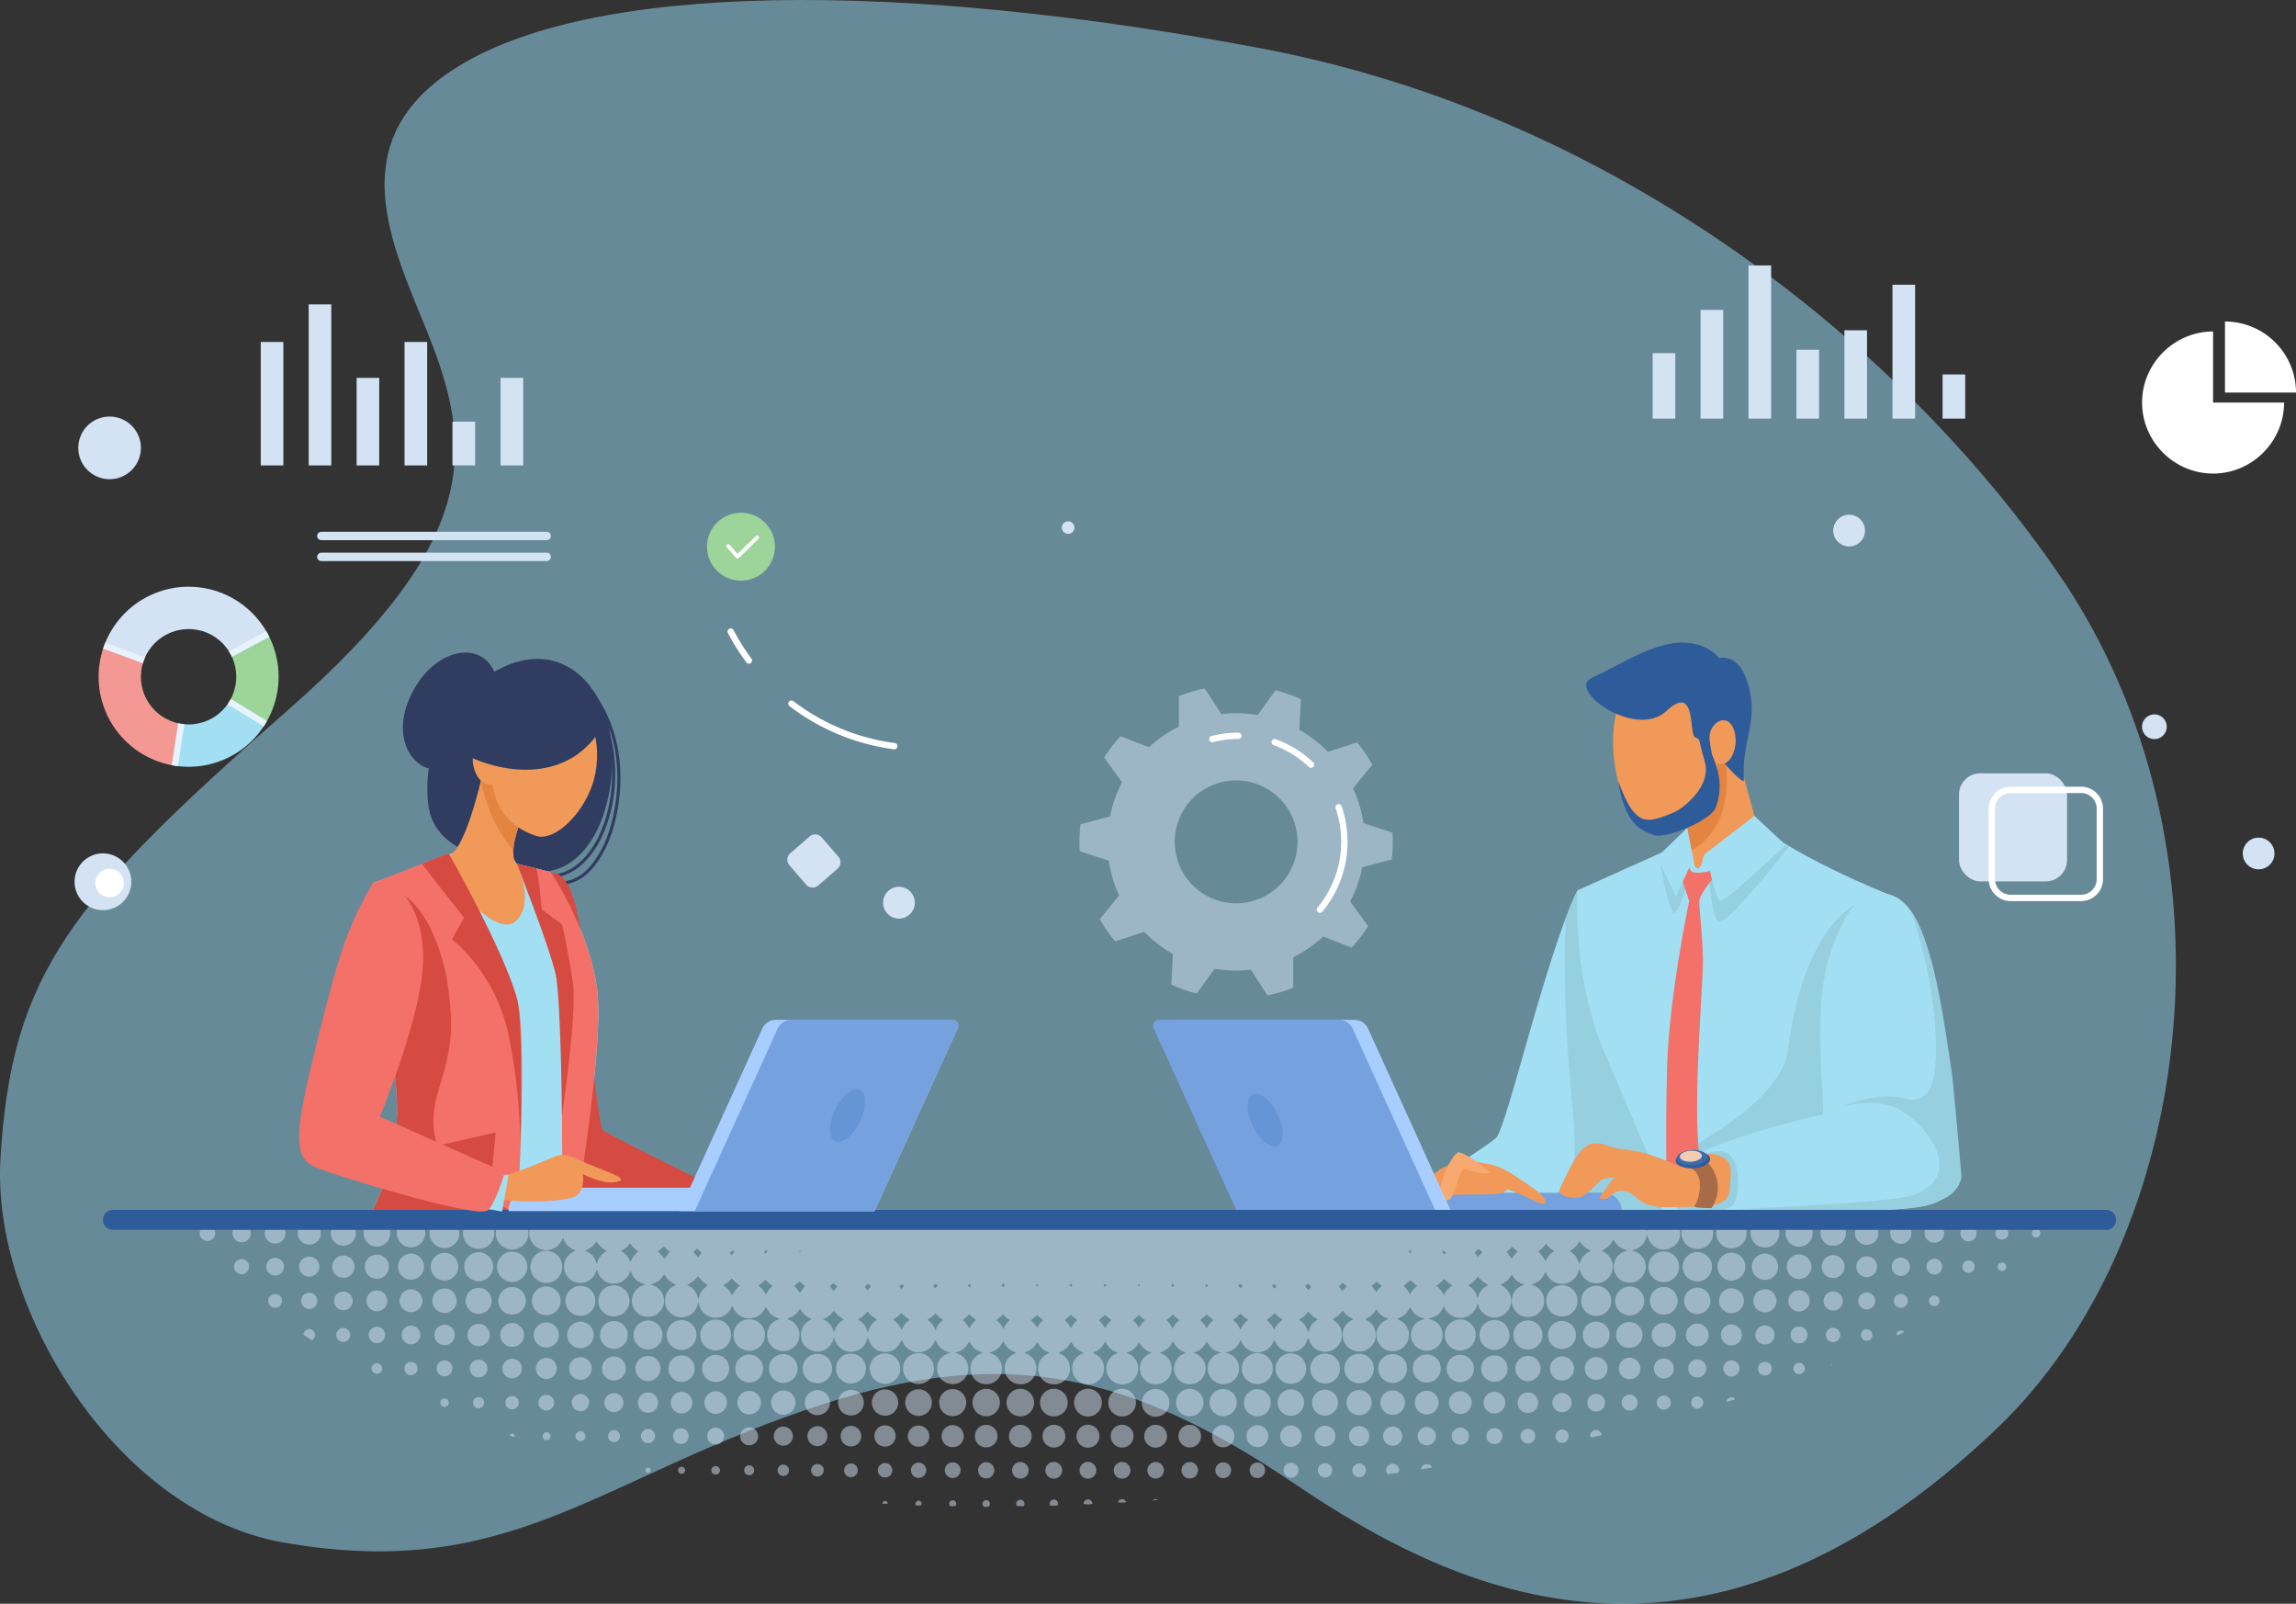 <svg xmlns="http://www.w3.org/2000/svg" xmlns:xlink="http://www.w3.org/1999/xlink" viewBox="0 0 3222.11 2250"><rect x="0" y="0" width="3222.11" height="2250" fill="#333333" stroke="none"/><defs><style>.cls-1{fill:none;}.cls-2{fill:#9de2ff;}.cls-18,.cls-2{opacity:0.5;}.cls-3{fill:#a2dff2;}.cls-4{fill:#96cfe0;}.cls-5{fill:#f37168;}.cls-6{fill:#2e5b9a;}.cls-7{fill:#f09959;}.cls-8{fill:#e38540;}.cls-9{fill:#75a1de;}.cls-10{fill:#a86b48;}.cls-11{fill:#3e6bab;}.cls-12{fill:#f0ceb4;}.cls-13{fill:#f7a96f;}.cls-14{fill:#a8ceff;}.cls-15{fill:#6695d6;}.cls-16{fill:#303c60;}.cls-17{fill:#d54a41;}.cls-18,.cls-20{fill:#d3e3f4;}.cls-19{fill:#fff;}.cls-21{fill:#9cd499;}.cls-22{clip-path:url(#clip-path);}.cls-23{fill:#f39892;}.cls-24{fill:#e7f3fe;}</style><clipPath id="clip-path"><path class="cls-1" d="M264.68,823.12A126.32,126.32,0,1,0,391,949.44,126.32,126.32,0,0,0,264.68,823.12Zm0,193.24a66.92,66.92,0,1,1,66.91-66.92A66.92,66.92,0,0,1,264.68,1016.36Z"/></clipPath></defs><title>image1</title><g id="Слой_2" data-name="Слой 2"><g id="Layer_1" data-name="Layer 1"><path class="cls-2" d="M2802.51,2003.89c281-268.28,348.18-816,87.87-1196.86-217-317.42-616.6-643.93-1120.2-739.11S825.39-27.16,634.59,98.58C478.44,201.48,551,344.8,600,466.58c65.37,162.57,75,291.65-193.91,527.82C99.1,1264,16,1365.2.62,1625.89c-12.51,212,164.5,497.21,396.77,538.08,323.36,56.89,443.39-93.38,759.74-194.69C1410.91,1888,1586.93,1926,1817,2081.77S2390.08,2397.59,2802.51,2003.89Z"/></g><g id="Слой_1-2" data-name="Слой 1"><path class="cls-3" d="M2213.79,1249.11c-44.1,89.51-99.38,334.11-114.46,347.51s-102.2,65.34-117.27,90.47-8.38,16.75-1.68,18.42,385.32,3.35,385.32,3.35-43.56-259.67-48.58-261.34S2213.79,1249.11,2213.79,1249.11Z"/><path class="cls-4" d="M2151.09,1707.65c69.54.49,142.92.87,183.31,1.07L2279.09,1378c-29.49-57.19-65.3-128.86-65.3-128.86-5.56,11.29-11.3,25-17.11,40.48-5.74,248.42,30,318.05,3.17,362.31C2178.88,1686.45,2159.73,1701.9,2151.09,1707.65Z"/><path class="cls-3" d="M2446,1141.08c62.89,58.05,202.86,113.09,202.86,113.09s21.27,196.5,6.76,307.76-6.45,133.83-6.45,133.83l-302.27,2.58s-25.09-56.33-96-223.48c-45.15-106.42-37.08-225.75-37.08-225.75l175.75-79Z"/><path class="cls-4" d="M2360.52,1695.76h288.63s-8.06-22.57,6.45-133.83c12-91.62-.36-241-5.08-290.92l-26.25-11.25c-65.9,19-103.87,117.28-115,213.33-7.48,64.27-113.95,127.54-183.61,162.38C2348.51,1679.08,2360.52,1695.76,2360.52,1695.76Z"/><path class="cls-4" d="M2397.38,1210.9s2.71,83,16.86,82.09,96.42-105.21,96.42-105.21l-14-6.69Z"/><path class="cls-4" d="M2376.1,1206.14s-17.88,76.34-26.75,74.56-20.86-79.38-20.86-79.38Z"/><path class="cls-5" d="M2372.78,1196.63l24.6,2.67,9.47,29.3s-21.63,25.33-22.08,35.54,4.76,48.39,5.05,83-12.44,172.51-6.67,257l5.78,84.46-49.45,1.93s-2.67-92.91,0-192.38,31-234,31-234l-11.17-34.2Z"/><path class="cls-6" d="M2289.76,939.39c-34.79,77.49,7,149.28,5.7,146.25s52.66-130.83,52.66-130.83Z"/><path class="cls-7" d="M2421.6,996.69,2465.73,1158a14.62,14.62,0,0,1-2.79,13.06c-10.35,12.75-25.09,39-54.82,47.39-5.77,1.63-12.9,2.07-18.66,2.09a12.59,12.59,0,0,1-12.43-10.19l-29.57-153Z"/><path class="cls-8" d="M2413.18,1010.17l-16.13,6.61-49.59,40.57,19,97,7.59,38.66C2419.22,1164.83,2435.77,1118.92,2413.18,1010.17Z"/><path class="cls-7" d="M2410.43,1069.84c0,53.94-32.49,96.44-72.64,94.92S2273,1132.87,2265,1064.32c-6.26-53.77,9.27-116.35,49.42-114.82S2410.39,1015.89,2410.43,1069.84Z"/><path class="cls-3" d="M2648.84,1254.17c58.4,13.19,69.25,131.8,88.24,256.9,2.19,14.39,13.4,136.26,13.4,136.26a37.3,37.3,0,0,1-21.22,33.51c-19.08,9.54-26.8,16.75-137.38,17.87-106.2,1.07-243.12-3.35-243.12-3.35s-1.21-39.52,9.68-58.83c16.38-29,184.3-70.73,199.93-73,2.24-31.27-15.42-144.43,8.94-221.15,16.75-52.77,34.76-80.42,57.33-87.64C2632.16,1252.36,2640.19,1252.22,2648.84,1254.17Z"/><path class="cls-4" d="M2408.81,1697.77c52.35.78,124.2,1.53,183.07.94,110.58-1.12,118.3-8.33,137.38-17.87,22.34-11.17,23.46-30.16,23.46-30.16s-11.29-129.67-13.41-144.08c-12.28-83.77-25.56-179.63-56.45-225.9,29,85.13,33.72,157,34.23,187.63.27,15.53-1.16,36.81-5.7,51.67-5,16.48-17.87,26.81-38,21.22-40.21-11.17-90.48,12.29-90.48,12.29s38-13.4,73.72-1.12,109.46,93.82,29,124C2661.09,1685.6,2513.7,1693.13,2408.81,1697.77Z"/><path class="cls-4" d="M2367.38,1640.26s14.89-25.32,45.42-25.32,28.29,49.89,23.83,66.27-22.34,17.13-22.34,17.13l-61.49-1.56Z"/><path class="cls-9" d="M1762.85,1699.1h513a25.71,25.71,0,0,0-25.71-25.71H1762.85Z"/><path class="cls-7" d="M2356.26,1636.23c-61.85-28.44-79.32-21.21-93.39-26.65-34.72-13.43-44.38-5.28-72.77,55.82-5.65,12.17,7.77,14.11,21.12,15.25s31.89-23.43,37.34-26,19.67-2.8,19.67-2.8-4.45-.38-12.27,12.4-16.42,17.28-6,18.17,13.33-16,32.3-10.7,15.08,23.42,63.47,21.86c45.88-1.48,80.17,3.11,81.85-25.89,1.6-27.52,5.81-41-19.81-48C2388,1614.28,2356.26,1636.23,2356.26,1636.23Z"/><path class="cls-10" d="M2357.09,1636.3c43.07-1.18,26,50.89,21.19,55s23.61,3.59,23.61,3.59,15.08-20.19,6-45.62-31.21-28.45-31.21-28.45l-19.8,8.77Z"/><path class="cls-6" d="M2400,1625.81c.35,6.63-10.18,12.56-23.51,13.25s-24.42-4.12-24.76-10.74,10.18-12.56,23.51-13.25S2399.61,1619.19,2400,1625.81Z"/><path class="cls-11" d="M2396.14,1623c.31,5.92-9.1,11.22-21,11.84s-21.82-3.68-22.12-9.6,9.09-11.21,21-11.83S2395.83,1617.1,2396.14,1623Z"/><path class="cls-12" d="M2388.41,1621.3c.22,4.26-6.55,8.08-15.12,8.52s-15.71-2.65-15.93-6.91,6.55-8.07,15.13-8.52S2388.19,1617,2388.41,1621.3Z"/><path class="cls-7" d="M2021.23,1640.21c31.8-17.66,70.66-11.77,84.79,5.89s16.49,29.44-15.31,29.44-95.39,2.36-106,1.18S2021.23,1640.21,2021.23,1640.21Z"/><path class="cls-7" d="M2062.55,1634.07c34.16-8.24,57.49,11.63,86,30.62,24.73,16.49,29.7,32.52,2.36,18.84-40-20-63.6-22.37-63.6-22.37Z"/><path class="cls-7" d="M2024.44,1649.54c-17.25,0-32.3-5.5-44.48-4.49s-50.73,40.59-44.64,43.63a14.43,14.43,0,0,0,1.42.61,20.78,20.78,0,0,0,24.64-8.65c5.46-8.75,14.34-18.94,24.67-15.3,17.25,6.09,35.34,5.51,35.34,5.51Z"/><path class="cls-13" d="M2027.12,1682.61c-17.67-7.07,10.6-65.95,20-65.95s44.75,28.27,44.75,28.27-8.31,4.68-36.51-4.72c-7.07-2.35-13,37.69-21.2,42.4S2027.12,1682.61,2027.12,1682.61Z"/><polygon class="cls-3" points="2367.82 1161.41 2376.1 1205.54 2351.91 1257.91 2325.62 1202.4 2367.82 1161.41"/><path class="cls-6" d="M2270.63,1094.82c10.16,64.06,33.88,70.83,50.67,76.68s79.62-20.55,86.31-38.09c17.13-44.89-10.51-78.68-4.91-79.13s13.54,14.33,31.64,32.06c1.69,1.65,13.33,12.53,13,8.25-3.89-58.32,22.56-81.55,4.82-138-13.09-41.61-39.49-33.24-39.49-33.24s-24-32.4-77.54-18.33c-35.85,9.43-65.65,29.58-101.35,46.15s61.82,86.42,104.7,46.4,31.51,32.78,40.16,36.66,3.82,0,13.8,34.36-30.23,65.39-42.41,70.73c-38.94,17.1-47,11.64-58.74-2C2281.13,1125.41,2270.63,1094.82,2270.63,1094.82Z"/><path class="cls-7" d="M2435.51,1043.94c-1.7,16.93-11.2,29.42-21.21,27.9s-12.71-14.53-15.05-33.42c-2.11-17,11.2-29.42,21.21-27.9S2437.21,1027,2435.51,1043.94Z"/><path class="cls-3" d="M2462.09,1144.66l43.87,40.87s-84.41,79.49-91.72,78.6-19.7-67.5-19.7-67.5Z"/><path class="cls-3" d="M2395.83,1195.64c-8.1,3.8-5.49,15.35-8.93,19.37s-5.48,5.1-8.25-.5-2.31-18.23-4.46-18.87-18.43,50.28-18.43,50.28,12-32.56,14.69-29,.56,6.86,10.47,7.45,22.5-3.58,22.5-3.58Z"/><path class="cls-14" d="M1762.24,1699.1h274l-116.37-256a20.92,20.92,0,0,0-19.05-12.27H1653a8.17,8.17,0,0,0-7.44,11.55Z"/><path class="cls-9" d="M1626.34,1430.83h252.91a20.94,20.94,0,0,1,19,12.27l116.36,256H1735.6l-116.69-256.72A8.17,8.17,0,0,1,1626.34,1430.83Z"/><path class="cls-15" d="M1758.18,1579.88c9.59,19.87,25.16,32.23,34.76,27.59s9.62-24.51,0-44.38-25.16-32.24-34.76-27.6S1748.59,1560,1758.18,1579.88Z"/><path class="cls-16" d="M779.14,1241.8c-4.26,0-8.46-.21-12.56-.42-3.41-.17-6.92-.35-10.32-.4a2.17,2.17,0,0,1,0-4.33c3.51,0,7.06.23,10.5.41,25.73,1.3,52.34,2.65,78.27-47.2,11.25-21.64,23.5-63.71,21-111.07-2.06-38.78-15.2-94-66.13-136.54a2.16,2.16,0,0,1,2.77-3.32c52.13,43.58,65.58,100,67.69,139.63,2.56,48.23-10,91.17-21.47,113.3C826,1235.85,801.67,1241.8,779.14,1241.8Z"/><path class="cls-16" d="M771.06,1231.58c-1,0-2,0-3-.07a2.17,2.17,0,0,1,.22-4.33c.93,0,1.86.07,2.79.07,26.85,0,51.65-19,68.4-52.61,27.54-55.24,30.21-145.86-19.08-205a2.16,2.16,0,1,1,3.32-2.77c50.47,60.56,47.78,153.25,19.63,209.71C825.8,1211.7,799.6,1231.58,771.06,1231.58Z"/><path class="cls-16" d="M674.76,955.6c77.69-60.31,150.66-28.34,176.8,53.28,24.41,76.24-6.88,240.06-122.78,211.51-119.91-29.53-129.9-66.24-129-119.59C600.52,1058.18,618.7,999.1,674.76,955.6Z"/><path class="cls-3" d="M634.38,1197.38l-111.06,41.44s31.08,225.57,33.75,311.72-40.85,160.88-40.85,160.88h290.4s40-234.59,32-317.19S775.54,1226.07,772.88,1224s-69.28-17.16-69.28-17.16Z"/><path class="cls-17" d="M829.71,1475.05s11.19,104.8,15.81,110.12,175.14,88.8,175.14,88.8l-247.78,16.89Z"/><path class="cls-17" d="M772.88,1224c27.53.6,35,45.61,41.48,79S772.88,1224,772.88,1224Z"/><path class="cls-5" d="M725.81,1402.23c-15.1-54.18-96.22-205-96.22-205l-106.27,41.63s24.36,176.79,31.8,277.12l40.37,195.48H725.81S740.9,1456.4,725.81,1402.23Z"/><polygon class="cls-17" points="575.83 1616.22 695.61 1588.73 685.84 1690.86 575.83 1616.22"/><path class="cls-17" d="M635.72,1644.68c-19.54-26.46-38.65-55.56-20-116.34s20.43-82.6,13.91-137.66-36.11-143-93.84-145.65c0,0-1.9,19.26-5,50,9.38,72.6,24.48,196.62,26.3,255.51,2.66,86.14-40.85,160.88-40.85,160.88l236.23,5.19S655.26,1671.13,635.72,1644.68Z"/><path class="cls-5" d="M838.59,1394.23c-8-82.59-63.05-168.16-65.71-170.22-1.65-1.28-27.71-7.53-47.39-12.12,5.79,13.64,66.8,159,64.26,218.94-2.66,62.87.08,280.59.08,280.59h16.79S846.59,1476.83,838.59,1394.23Z"/><path class="cls-18" d="M1426.4,1898.05c-3-1.45-5.57-2.57-8-4a18.85,18.85,0,0,1-6-5.33c-1.62-2.24-3.06-4.6-4.8-7.25-3.74,8.6-10,13.93-19.44,16.22,1.92.79,3.14,1.27,4.35,1.79a22,22,0,0,1,12.6,26.94,21.78,21.78,0,0,1-24.42,15.29c-11.33-1.54-18.37-11.43-18.76-20.62a22.13,22.13,0,0,1,13.73-21.69c1.11-.45,2.22-.86,3.7-1.43-2.87-1.27-5.43-2.25-7.85-3.5a18.75,18.75,0,0,1-6.2-5.09c-1.72-2.19-3.19-4.59-4.87-7-1.19.54-1.33,1.84-2,2.75-.77,1.1-1.47,2.26-2.31,3.3a22.92,22.92,0,0,1-2.49,2.63,24.53,24.53,0,0,1-2.84,2.24,22.15,22.15,0,0,1-3.12,1.83c-1.22.57-2.49,1-3.76,1.45s-2.28.75-3.88,1.27c1.55.49,2.69.83,3.81,1.22a21.94,21.94,0,1,1-13.5-.08c1-.33,2-.6,3.7-1.07-5-1.6-9.51-3-13.13-6.23a26.48,26.48,0,0,1-7.61-11.49c-1.59.26-1.49,1.42-1.86,2.19-3.47,7.37-9,12.19-17,14.19-7.65,1.91-14.35-.13-20.45-4.69a23.73,23.73,0,0,1-7.34-9.46c-.35-.8-.29-1.93-1.63-2.25-4.86,11.45-13.26,17.62-26,16.35-10.33-1-17.53-8.12-20.76-19.89-1.16.55-1.12,1.67-1.4,2.6a23.54,23.54,0,0,1-44,3.59c-.83-1.83-1.45-3.74-2.17-5.65-1.34.4-1.22,1.67-1.53,2.59a22.62,22.62,0,0,1-5.28,8.94c-6.76,6.9-15,9.08-24,6.06-9.36-3.13-14.89-10-15.74-20-.82-9.59,3.29-16.9,11.43-22,.91-.56,1.85-1.07,2.76-1.62.1-.06.13-.22.32-.57-.89-1.15-2.47-1.3-3.63-2.08s-2.57-1.47-3.77-2.33a23,23,0,0,1-3-2.63,34,34,0,0,1-2.84-3.39c-.87-1.18-1.62-2.45-2.58-3.94-.47.41-.94.64-1.16,1a26.39,26.39,0,0,1-15.79,12.35,5.37,5.37,0,0,0-.91.55c.8,1.19,2.17,1.35,3.28,1.83a22.51,22.51,0,0,1,10.87,9.81,22.85,22.85,0,0,1-2.48,25.67c-6.05,7.09-16.05,9.93-24.48,7a22.59,22.59,0,0,1-15.51-21,22.34,22.34,0,0,1,13.64-21.42c1.08-.48,2.16-1,3.7-1.71-4.3-1.86-8.31-3.27-11.54-6.16s-5.26-6.37-7.16-10c-1.13-.18-1.17.7-1.52,1.17a11.24,11.24,0,0,0-.77,1.41,23.86,23.86,0,0,1-17.06,12.33c-9.54,1.76-17.47-1.43-23.71-8.76a36.42,36.42,0,0,1-3.19-5.1c-.47-.79-.86-1.62-1.24-2.35-1.18,0-1.07.86-1.39,1.36s-.47,1-.71,1.44a23.29,23.29,0,0,1-9.59,10.06c-13.57,7.52-30.84.57-34.84-14.56-.31-1.16-.56-2.33-.85-3.53-1.32.32-1,1.43-1.24,2.26-1.76,7.39-6,12.89-12.91,16-8.44,3.8-16.62,3-24-2.64s-10.11-13.1-8.71-22.08a22.29,22.29,0,0,1,12.27-17l2.47-1.33c.11-.06.18-.2.27-.31-13-7.11-11.4-8-16.32-14.54-1.34,1-1.78,2.63-2.83,3.76s-2.08,2.48-3.26,3.56a25.36,25.36,0,0,1-3.85,2.9,29.87,29.87,0,0,1-4.32,2.13c-1.43.58-2.93,1-5.15,1.71,1.93.74,3.12,1.21,4.33,1.65a22,22,0,0,1,12.32,11,22.28,22.28,0,0,1-3.26,25.17,22.66,22.66,0,0,1-24.28,6.3,22.51,22.51,0,0,1-2-41.78c1.68-.75,3.44-1.34,5.4-2.09-.71-1.11-1.77-.92-2.54-1.24s-1.78-.6-2.66-1a24.57,24.57,0,0,1-2.56-1.17,21.71,21.71,0,0,1-2.39-1.49,30.37,30.37,0,0,1-2.51-2,25.46,25.46,0,0,1-3.75-4.19,26.69,26.69,0,0,1-1.45-2.42c-.45-.82-.84-1.68-1.25-2.53s-.75-1.58-1.32-2.8c-1.38,1.9-1.67,3.83-2.72,5.32a41.65,41.65,0,0,1-3.37,4.51,24,24,0,0,1-4.29,3.63,22.92,22.92,0,0,1-5,2.5,24,24,0,0,1-5.49,1.16,27.88,27.88,0,0,1-5.63,0,22.72,22.72,0,0,1-13.56-6.48c-3.73-3.54-5.69-8.06-7.2-13.37-.58,1.58-1,2.68-1.37,3.79a23,23,0,1,1-32.14-28.11c1-.48,1.9-1,2.84-1.49.09,0,.09-.23.24-.64-1.31-1-3-1.37-4.43-2.24a32.89,32.89,0,0,1-4-2.69,27.45,27.45,0,0,1-3.7-3.69,25.16,25.16,0,0,1-2.65-4c-.84-1.52-1.48-3.13-2.29-4.89-1.2,1-1.49,2.37-2,3.52a24.53,24.53,0,0,1-13.78,12.28c-10.24,3.95-21.41-1-26.66-8.12-5.76-7.83-6.56-16.25-2.45-25.09a11.39,11.39,0,0,1,.79-1.4c.22-.33.51-.62.92-1.11,4.25-.54,8.67-.17,13.07-.23s8.61,0,12.91,0h13.43c1.23,2.2,2.38,4.28,3.69,6.65l3.16-6.4c.95-.09,1.74-.23,2.53-.24h37.1c2.19,0,2.19,0,4.28,1.53,2.07-1.49,2.07-1.5,4.28-1.53,1.08,0,2.16,0,3.23,0H2212.67c2.22,0,2.22,0,4.28,1.52,2.19-1.45,2.19-1.51,3.93-1.51q19.56,0,39.11,0a11.84,11.84,0,0,1,1.42.2l2.76,4.44c1.08-1.65,2-3.09,2.95-4.55h39.7c2.69,2.85,3.24,6.63,4.19,10.1,1.06.24,1-.49,1.07-.92a23,23,0,0,1,3.76-9c3.13-.68,6.36-.25,9.56-.32s6.18,0,9.27,0h18.7c5.19,5.73,6.3,16.73,1.61,24.87a23.32,23.32,0,0,1-22.38,11.51c-10.52-1.15-17.32-7.62-20.94-19.92-1.1.18-1,1.13-1.11,1.85a23.25,23.25,0,0,1-7.83,13.29,22.4,22.4,0,0,1-7.24,4.29c-1.61.56-3.24,1.1-5.44,1.85,1.87.67,3.22,1.17,4.58,1.64a20.66,20.66,0,0,1,10.73,8.13c5.2,7.73,5.73,15.87,1.15,24-4.5,7.94-11.69,11.88-20.76,11.34-9.25-.56-15.89-5.42-19.49-14a22.25,22.25,0,0,1,13-29.35c1.36-.46,2.7-1,4.29-1.59-7.63-3.47-10-1.53-19.44-15.42-5.18,7.7-3.58,8.3-16.34,15.72.9.53,1.64,1,2.43,1.42a22.82,22.82,0,0,1,13,18.69c1.31,11.23-6.87,22.53-17.94,24.84a23.15,23.15,0,0,1-27.1-14.91c-.51-1.38-.94-2.78-1.58-4.67a23.64,23.64,0,0,0-1,2.47,25,25,0,0,1-5.86,10.89,24.06,24.06,0,0,1-38.71-5c-.67-1.25-1.31-2.52-2.21-4.24-2.13,4.4-4.15,8.3-7.47,11.34a29.76,29.76,0,0,1-11.48,6.13c-.13,1,.41,1.1.91,1.28a26.81,26.81,0,0,1,7.15,3.64,22.72,22.72,0,0,1-13.17,41,22.73,22.73,0,0,1-9.28-43.68c1.11-.46,2.22-.89,3.27-1.31.2-.81-.26-1-.79-1.18a27.4,27.4,0,0,1-8-3.7,25.07,25.07,0,0,1-6.69-6.89c-.5-.75-1.1-1.44-1.79-2.34-2.28,3.13-4.06,6.39-7,8.53-2.8,2-5.8,3.74-8.7,5.59,13.15,6.37,16.68,19.18,14.44,27.61-2.5,9.41-10.4,16.77-20.12,17.89a23.42,23.42,0,0,1-21.11-8.57,24,24,0,0,1-4.8-10.38c-1.67.49-1.38,1.64-1.65,2.45a24.12,24.12,0,0,1-44.5,4.37c-.54-1-1-2.11-1.56-3.14-1.81,2.81-3.42,5.59-5.31,8.16a18,18,0,0,1-7.19,5.73c-2.92,1.3-6,2.22-9.21,3.36.4.71,1.24.57,1.88.73a23.24,23.24,0,0,1,14.32,9.72,22.25,22.25,0,1,1-38.49,22.19,22.09,22.09,0,0,1,8.62-29.11c2.63-1.52,5.67-2.35,8.73-3.58a7.22,7.22,0,0,0-1.52-.66,25,25,0,0,1-18.33-13.74,10.58,10.58,0,0,0-1.16-1.41c-2.21,3.64-4.13,7.16-7.19,9.85a33.18,33.18,0,0,1-10.63,5.84c.44,1.31,1.56,1.49,2.45,1.87a21,21,0,0,1,7.82,5.57c6.14,7.14,7.87,15.22,4.24,24s-10.64,13.77-20.24,14.16-16.8-4.19-21.22-12.68c-6.43-12.34.24-25.86,10.68-30.69,1.08-.5,2.14-1,3.56-1.73-1.31-1.22-2.82-1.32-4-2s-2.44-1.15-3.56-1.86a29.83,29.83,0,0,1-3.54-2.67,27.23,27.23,0,0,1-2.76-2.92c-.93-1.12-1.76-2.33-2.81-3.73-1.58,1.16-2.08,2.93-3.22,4.15a51.55,51.55,0,0,1-3.66,3.73,29.39,29.39,0,0,1-3.93,2.79c-1.46.89-3,1.62-4.39,2.36,0,1.14.7,1.35,1.26,1.63,7.85,4,12.11,10.54,13,19.14a21.64,21.64,0,0,1-5.26,16.46c-6.34,7.46-14.53,10.18-23.92,7.67-9.21-2.46-14.93-8.74-16.83-18.18a23.06,23.06,0,0,1,11.17-24.36c1-.58,2.33-.72,3-2.22-1.85-1-3.78-1.89-5.53-3a31.5,31.5,0,0,1-4.7-3.76c-1.52-1.49-2.79-3.22-4.28-5a86.48,86.48,0,0,1-6.52,7,79.23,79.23,0,0,1-7.82,5.38c.73.57,1.38,1.16,2.11,1.63a23.25,23.25,0,0,1,10.23,13.51c2.68,9.49.13,17.64-7,24.13a23.4,23.4,0,0,1-37.47-8.7c-.58-1.45-1.11-2.93-1.75-4.62-1.22,1.19-1.29,2.6-1.77,3.8-3.6,9.22-10.28,14.58-20.11,15.79a23.83,23.83,0,0,1-23.53-12.4c-.69-1.29-1.31-2.63-2.13-4.29-.53.91-1,1.52-1.27,2.19-3.75,8.4-10.25,13.35-19.21,14.9-6.88,1.18-13-1-18.48-5.16a23,23,0,0,1-7.1-9.14c-.37-.84-.77-1.67-1.34-2.9a13.14,13.14,0,0,0-1.16,1.8,25.12,25.12,0,0,1-17.15,15.2c-.76.21-1.5.51-2.68.92,1.46.48,2.55.82,3.63,1.19a22,22,0,1,1-13.47-.1c1-.33,2-.61,3.29-1-3-1.13-5.72-2-8.33-3.24a18.72,18.72,0,0,1-6.62-5.19c-1.83-2.26-3.43-4.72-5.15-7.12-7.33,11.41-9,11.35-18.54,15.58,1.51.66,2.85,1.22,4.17,1.83a22.18,22.18,0,1,1-18.71,0c1.3-.61,2.63-1.19,4.15-1.87-8.92-4.09-11-3.69-18.67-15.93-5.48,9-5.87,10.27-18,16,1.24.6,2.28,1.13,3.34,1.63a21.81,21.81,0,0,1,12.09,13.81,22.32,22.32,0,1,1-32.25-13c1.52-.82,3.11-1.5,5.07-2.44-1.85-1.16-3.67-1.51-5.2-2.4a39.45,39.45,0,0,1-5.06-3.28,27.69,27.69,0,0,1-3.9-4c-1.16-1.44-2.11-3.06-3.06-4.46-.92-.28-1.17.3-1.41.73a26.59,26.59,0,0,1-14.68,12.54c-.48.18-.94.43-1.81.84,1.36.69,2.38,1.25,3.43,1.75a21.79,21.79,0,0,1,10.65,10.58,22.38,22.38,0,1,1-30.46-10.26c1.27-.66,2.81-.88,4-2.22-3.87-1.63-7.53-3.23-10.59-6s-4.81-6-7.13-9.48c-2.14,3.68-4.12,7-7.07,9.61a33.31,33.31,0,0,1-10.19,5.67c.42,1.61,1.91,1.51,2.87,2a21.84,21.84,0,0,1,11.17,11.66,22.46,22.46,0,0,1-16.11,30.59c-11.76,2.45-26.3-5.39-26.85-21.33-.32-9.06,3.92-16,12-20.42,1.27-.7,2.62-1.25,4.29-2a68.6,68.6,0,0,1-7.34-3.71,28.8,28.8,0,0,1-5.75-5,68.94,68.94,0,0,1-4.73-6.78c-1.32.94-1.55,2.63-2.47,3.82s-1.89,2.63-3,3.79a25.46,25.46,0,0,1-3.63,3.17,32.61,32.61,0,0,1-4.14,2.48c-1.39.72-2.86,1.28-4.73,2.11l3.56,1.76c7.44,3.69,11.7,9.65,12.67,17.9a22.41,22.41,0,0,1-17.06,24.08c-12.67,3-26.52-5.37-27.45-20.51-.56-9,3.4-16.12,11.33-20.77,1.37-.8,2.85-1.43,4.3-2.15-.14-1.15-1.15-1-1.74-1.35-.81-.47-1.72-.75-2.57-1.15a19.74,19.74,0,0,1-4.14-2.49c-.74-.58-1.45-1.19-2.15-1.82s-1.16-1.12-1.7-1.72a21.13,21.13,0,0,1-1.53-1.87c-.54-.77-1-1.59-1.51-2.38s-.88-1.32-1.46-2.19c-1.43,1-1.91,2.61-2.84,3.82a31.86,31.86,0,0,1-2.84,3.39,28.74,28.74,0,0,1-3.71,3.08,25.5,25.5,0,0,1-3.83,2.2c-1.44.7-3,1.24-4.46,1.85.25,1.28,1.36,1.16,2.14,1.49a21.79,21.79,0,0,1,11.3,9.88c4.06,7.61,4,15.25-.53,22.61s-11.42,10.88-20,10.43a22,22,0,0,1-20.59-26.64A21.48,21.48,0,0,1,1422,1900C1423.29,1899.37,1424.65,1898.83,1426.4,1898.05ZM2203,1755.11c5.34,5,7.8,3.39,13.56,18.49.64-1.79,1.14-3.43,1.81-5a27,27,0,0,1,2.25-4.25,26.16,26.16,0,0,1,3.32-4,35.54,35.54,0,0,1,3.8-3c1.33-1,3.19-1.22,4.31-2.59-3-1.94-6-3.46-8.52-5.61s-4.43-4.89-6.78-7.56c-1.23,1.81-2.29,3.65-3.63,5.25a34.24,34.24,0,0,1-4.56,4.53C2206.94,1752.71,2205.05,1753.76,2203,1755.11Zm-1382.16-.32c4.55,1.81,8.06,3.89,10.9,7s4.36,7.22,5.75,11.34c.22-.27.34-.36.38-.48.19-.5.37-1,.52-1.52a23.51,23.51,0,0,1,11.84-15,4.89,4.89,0,0,0,1-1c-2.76-2-5.56-3.64-7.86-5.82s-4.22-5-6.32-7.55C830.19,1750.21,830.19,1750.21,820.87,1754.79ZM980,1822.6c3.48-10.09,2.59-10.71,13.41-19.52a78.11,78.11,0,0,1-7.71-5.59,76.93,76.93,0,0,1-6.13-7c-2.32,2.43-4.32,5-6.81,7s-5.6,3.48-8.53,5.24a56.18,56.18,0,0,1,5.6,3.31,24.27,24.27,0,0,1,4.67,4.38,28.07,28.07,0,0,1,3.48,5.85A55.75,55.75,0,0,1,980,1822.6Zm190,16.34c-1.2,1.45-2.17,2.73-3.26,3.89a26.22,26.22,0,0,1-3.24,3c-1.27,1-2.7,1.72-4,2.63s-3,1-4.24,2.47c1.06.6,1.89,1,2.64,1.51a55.75,55.75,0,0,1,5.45,4,21.23,21.23,0,0,1,5.72,9.08c.36,1,.25,2.45,1.66,3a7.64,7.64,0,0,0,.5-1.11,24.15,24.15,0,0,1,12-15.44c.38-.21.61-.7.93-1.09a79,79,0,0,1-7.47-5.06A89.71,89.71,0,0,1,1170,1838.94Zm903.5-18.23c5.81-14.19,8.45-13.3,15.25-18a69.84,69.84,0,0,1-7.82-4.83A81.65,81.65,0,0,1,2074,1791c-1.26,1.61-2.36,3.27-3.71,4.7a42.29,42.29,0,0,1-4.77,4.3c-1.55,1.2-3.28,2.16-5,3.27C2066.35,1808.1,2068.85,1808.2,2073.5,1820.71Zm-842.65,30.66a84.09,84.09,0,0,1-7.28-5.14,83.06,83.06,0,0,1-5.94-6.23,83.2,83.2,0,0,1-6.11,6.08c-2.26,1.83-4.83,3.25-7.43,5a9.37,9.37,0,0,0,1.22,1.08,23.51,23.51,0,0,1,11.83,15.48,7.59,7.59,0,0,0,1,1.66c.69-2.06,1.18-3.88,1.92-5.59a23.71,23.71,0,0,1,2.51-4.55,28.37,28.37,0,0,1,3.73-4.17C1227.63,1853.7,1229.18,1852.66,1230.85,1851.37Zm605.1-10.94a7.13,7.13,0,0,0-1.16,1,30.89,30.89,0,0,1-10.62,9.08c-.38.2-.59.72-.87,1.09,7.53,5.87,8.39,7,11.79,16a16.63,16.63,0,0,0,.81,1.56,31.28,31.28,0,0,1,4.74-10.57c2.26-3.06,5.41-5.1,8.58-7.41a85.19,85.19,0,0,1-7.18-4.77A84,84,0,0,1,1836,1840.43Zm-951-70c3.24-6.36,2.34-7,11-14.79-1.51-1.13-3.06-2.16-4.48-3.35s-2.5-2.42-3.77-3.62-2-3.11-3.57-4.26c-.54.6-.91,1-1.23,1.39a28.73,28.73,0,0,1-9.8,8.19c-.53.27-1.31.44-1.18,1.33C878.2,1759.88,879.36,1759.55,885,1770.47Zm380,95.47c.61-.65,1-.88,1.11-1.21a25.53,25.53,0,0,1,9.5-12.12,4.61,4.61,0,0,0,.84-1.16c-2.17-1.53-4.23-2.77-6.06-4.31s-3.58-3.47-5.13-5c-1.38,1.21-2.56,2.3-3.79,3.31s-2.71,2.18-4.12,3.19c-1.26.9-2.6,1.68-4,2.55,2.45,2.22,4.81,4.16,6.93,6.33S1263.76,1862.58,1265,1865.94Zm-238-72.35c-1.33,1.33-2.49,2.6-3.77,3.74s-2.49,2-3.76,3-3.05,1.5-4.47,2.91c1.52,1.1,2.85,2,4.06,3a24.54,24.54,0,0,1,3.17,3,31.82,31.82,0,0,1,2.8,3.9c.81,1.3,1.46,2.7,2.32,4.33a76.2,76.2,0,0,1,4.81-7.71,74.44,74.44,0,0,1,6.3-6.25c-2-1.43-4.12-2.77-6-4.39S1028.91,1795.53,1027,1793.59ZM2181.46,1755a31.39,31.39,0,0,1-11.78-9.84c-1.31,1.59-2.35,3-3.51,4.21a40.63,40.63,0,0,1-3.48,3.34c-1.3,1.11-2.71,2.1-4.08,3.15a75,75,0,0,1,5.83,6.33,72.36,72.36,0,0,1,4.25,7.24C2175.26,1757.94,2176.11,1759.5,2181.46,1755Zm-392.83,87.28c-1.9,1.82-3.54,3.59-5.39,5.12s-3.82,2.79-5.77,4.19a77.81,77.81,0,0,1,6.32,6.46,67.7,67.7,0,0,1,4.43,7.26c1.72-2.72,3.12-5.51,5.07-7.84s4.39-4.14,6.67-6.23c-2.17-1.45-4.27-2.65-6.15-4.13S1790.31,1843.89,1788.63,1842.3Zm227-38.65c1.57,1.42,3.05,2.57,4.29,3.92a37.4,37.4,0,0,1,3.66,4.74c1,1.49,1.72,3.15,2.71,5,.84-1.67,1.41-3,2.17-4.27a29.82,29.82,0,0,1,2.8-3.9c1-1.11,2.14-2,3.16-3.06s2.83-1.38,3.5-2.86c-.37-.4-.51-.66-.72-.77a30.81,30.81,0,0,1-9.44-7.33,5.56,5.56,0,0,0-1.37-.81A37,37,0,0,1,2015.59,1803.65ZM1312.92,1866c1-2.14,1.72-3.87,2.69-5.43a35.85,35.85,0,0,1,3.61-4.8c1.21-1.38,2.66-2.55,4.15-4-2-1.5-3.93-2.74-5.64-4.2s-3.4-3.28-5.15-5c-1.82,1.71-3.38,3.37-5.13,4.79s-3.83,2.77-5.79,4.17C1310.26,1859.23,1308.6,1858.31,1312.92,1866Zm438.84-14.31c-2-1.45-4-2.65-5.69-4.07s-3.46-3.19-5.27-4.89c-1.8,1.8-3.32,3.5-5,5s-3.54,2.69-5.37,4.06a73,73,0,0,1,5.95,6.28,80.12,80.12,0,0,1,4.58,7.67c1-2,1.76-3.82,2.8-5.5a28.84,28.84,0,0,1,3.46-4.41C1748.55,1854.38,1750.11,1853.16,1751.76,1851.68Zm-687.56-48.23a71.88,71.88,0,0,1,5.87,5.63,81.28,81.28,0,0,1,4.86,7.07c1.36-2.23,2.44-4.37,3.85-6.25s3.34-3.78,5.18-5.83c-1.71-1.35-3.42-2.6-5-4s-3-3-4.67-4.59c-1.71,1.54-3.22,3-4.87,4.33S1066,1802.23,1064.2,1803.45Zm914.86-7.41-9.18,8.1c1.25,1.26,2.44,2.33,3.48,3.53s1.94,2.57,2.93,3.85,1.11,3,2.9,4.23c2.06-5,5.55-8.64,9.55-11.87ZM1398,1852a29,29,0,0,1,9.73,12.29c1.48-2.39,2.6-4.53,4-6.42s3.34-3.75,5.19-5.79c-1.68-1.31-3.19-2.59-4.8-3.72s-2.77-3.21-4.75-4.15c-1.56,1.42-2.89,2.73-4.33,3.92S1399.91,1850.56,1398,1852Zm-37.61-8.11c-1.83,1.62-3.28,3-4.84,4.27s-3.14,2.36-4.58,3.42c1.81,2,3.56,3.62,5,5.5s2.85,4.15,4.41,6.47c1.39-2.13,2.54-4.23,4-6.08s3.46-3.69,5.39-5.72c-1.68-1.26-3.31-2.39-4.83-3.65S1362,1845.45,1360.34,1843.93Zm333.15.42-9.2,7.69c1.66,1.75,3.43,3.38,4.9,5.24s2.66,4,4.16,6.27c1.29-1.39,1.73-3.16,2.82-4.46s2.06-2.47,3.07-3.71,2.83-2,3.57-3.59C1699.66,1849.27,1696.66,1846.87,1693.49,1844.35Zm-47.9,19.8c1.56-2.46,2.9-4.6,4.26-6.72s3.73-3.34,5.07-5.63c-1.65-1.24-3.19-2.31-4.62-3.49s-3-2.61-4.49-4c-1.54,1.46-2.94,2.7-4.26,4s-3.39,2.07-4.7,3.93A31.45,31.45,0,0,1,1645.59,1864.15Zm-142.69-.83c1.3-2,2.38-4,3.75-5.81s3.2-3.54,5-5.5c-1.62-1.27-3.11-2.36-4.51-3.55s-2.77-2.51-4.25-3.86c-1.47,1.34-2.82,2.63-4.24,3.83s-2.9,2.29-4.54,3.57c1.68,1.84,3.33,3.4,4.7,5.17S1501.47,1861.15,1502.9,1863.32Zm56.63-11.27-8.94-7.33c-1.56,1.42-3,2.62-4.3,4s-3.25,1.78-4.19,3.49c1.7,1.86,3.34,3.43,4.72,5.21s2.48,3.75,3.89,5.93c1.34-2,2.43-4,3.8-5.76S1557.72,1854,1559.53,1852.05Zm-95.66.08-8.43-6.91-8.59,7c1.19,1.19,2.26,2.17,3.22,3.25s1.88,2.26,2.78,3.43,1.27,2.59,2.72,3.59A38.1,38.1,0,0,1,1463.87,1852.13Zm-541-96.26c1.27,1.1,2.51,2.08,3.63,3.18s1.94,2.2,3,3.26,1.46,2.79,2.78,3.68l7.62-9.76c-1.28-1.11-2.59-2.41-4.06-3.5s-2.33-3.27-4.29-3.87Zm675.28,106.89,4-5.76c1.27-1.82,3.34-3,4.52-5.08-1.54-1.16-2.88-2.24-4.3-3.22s-2.4-2.84-4.18-3.42l-8.28,6.83C1593,1855.21,1596,1858.22,1598.12,1862.76Zm523.61-97c2-4.06,5-6.88,8.28-9.78-1.55-1.19-2.88-2.28-4.28-3.27s-2.28-2.6-4.07-3.32c-2.26,2.77-5.19,4.66-7.34,7.08C2116.75,1759.56,2119,1762.37,2121.73,1765.79Zm-999.09,47.79,7-9.19-7.47-6.49-7.49,6.1Zm809.19-15.26-6.94,6,6.55,8.34c1.23-1.61,2.32-3.08,3.46-4.52s3-2.51,3.93-4.31ZM979.59,1764c1.62-2.19,3.17-4.31,4.83-6.55-2.16-1.87-3.79-4.13-6.36-5.52-1.63,1.74-3.86,2.58-5,4.54Zm910.18,40.46a23.17,23.17,0,0,0-5.5-4.46c-1.06.93-2,1.67-2.84,2.52s-2.15,1.18-2.25,2.66c1.19,1.57,2.37,3.17,3.61,4.72a11.06,11.06,0,0,0,1.41,1.27ZM2075,1752.13c-2,1.82-4,3.26-5.42,5.41.84,1.09,1.59,2,2.31,3s1.37,1.87,2.22,3c1.13-1.36,2.09-2.45,3-3.6s2.38-2.06,3.18-3.67Zm-910.55,52.35,5.7,6.64a55.36,55.36,0,0,0,4.85-6.18c-2-1.59-3.44-3.5-5.77-4.41Zm53.76-3.52c-1.88,1.47-3.56,2.49-4.8,4.41,1.54,1.47,2.51,3.34,4.32,4.85,1.5-2,3.28-3.58,4.34-5.94Zm617.55,8.74a17.47,17.47,0,0,0,4.2-4.87,16.15,16.15,0,0,0-4.45-3.62,9.92,9.92,0,0,0-3.92,3.42Zm-570.82-1.39a16.24,16.24,0,0,0,3.81-4.76l-1.7-1-1.75-1-3.45,3.08Zm44.75-4.18a7.15,7.15,0,0,0,3.1,3.15,13.66,13.66,0,0,0,3.17-3.88l-2.87-2.31A10,10,0,0,0,1309.69,1804.13Zm-282-49.76-3.64,3.15,2.76,3.11a8.87,8.87,0,0,0,3.49-4.21Zm760.39,47c-1,.85-1.71,1.42-2.37,2-.16.16-.15.49-.29,1,1,.92,1.64,2.41,3.11,3.25a6.27,6.27,0,0,0,2.84-3.51Zm-44.4,2.79a5.86,5.86,0,0,0-3-2.91,4.43,4.43,0,0,0-2.86,2.71c.94,1.08,1.88,2.15,2.78,3.16C1742.26,1806.61,1742.79,1805.33,1743.71,1804.13Zm285.62-46.78-3.13-2.7a2.45,2.45,0,0,0-2.4,2.14c.92,1,1.48,2.38,3,3.1Zm-956.84-.43,1.89,2,3-3.57-1.58-1.37C1074.22,1754.71,1073.13,1755.39,1072.49,1756.92Zm336,43.92c-1.67,1.09-2.89,1.48-3,3.12l1.94,1.71a4,4,0,0,0,2.53-3.28Zm-48.4,5.2c1.39-.75,2.28-1.45,2.52-2.91l-2.17-1.71-2.42,2.24Zm288.12-2.83-2.38-2.12c-1,.56-2,1-2,2.57l2.19,2Zm47.27.59c-2.17-2.7-2.34-2.71-4.16-.27l2.22,2.36Zm283.63-45.25c1.88-2.11,1.89-2.55.38-3.77-1-.84-1.36-.72-2.79,1.11Zm-476,42.61c-1.21.47-2.11,1-2.09,2.48l2,1.76,2.11-2.3Zm45.45,2,2,2.06c2.22-1.57,2.49-2,1.75-2.94C1551.23,1801,1550.57,1801.11,1548.53,1803.15Zm-93-1.88c-.65.85-1.31,1.36-1.39,2-.06.4.65,1,1.15,1.32s1.76-.62,1.62-1.25S1456.11,1802.15,1455.48,1801.27Zm143.17,3.29a5.32,5.32,0,0,0,1-1.59c.15-.63-1.07-1.52-1.64-1.21a2.42,2.42,0,0,0-1.13,1.37C1596.67,1803.85,1597.58,1804.65,1598.65,1804.56Zm-475.4-50.24a2.14,2.14,0,0,0-.55.1c-.58.33-1.08.72-.83,1.5a.38.38,0,0,0,.28.21c.79,0,1.13-.47,1.26-1.17C1123.43,1754.85,1123.35,1754.72,1123.25,1754.32Zm-334.4,22.89c0-10.94-7.5-21.73-22.15-22.52-11.9-.64-22.27,10.18-22.32,22.33a22.24,22.24,0,1,0,44.47.19Zm284.64,96a22.12,22.12,0,1,0-22.26,21.8A22.11,22.11,0,0,0,1073.49,1873.23ZM2192,1803a22,22,0,0,0-.08,44,22,22,0,1,0,.08-44Zm-1330.44.2A21.8,21.8,0,1,0,883.3,1825,21.73,21.73,0,0,0,861.59,1803.19Zm903,95a21.76,21.76,0,1,0,21.66,21.84A21.75,21.75,0,0,0,1764.63,1898.18Zm284.9-47a21.75,21.75,0,1,0,21.48,22A21.55,21.55,0,0,0,2049.53,1851.14Zm-782.13,69a21.67,21.67,0,1,0,21.6-21.87C1278.13,1898.32,1267.33,1906.65,1267.4,1920.11Zm-262.83-68.83a21.61,21.61,0,1,0-.3,43.22c12,0,21.34-9.2,21.69-21.46C1025.8,1861,1016.79,1851.46,1004.57,1851.28Zm1308.78-74.15a21.53,21.53,0,1,0,43.06,0c0-11.8-8.83-21.22-21.51-21.57C2322.8,1755.88,2313.37,1764.81,2313.35,1777.13Zm-480.37,143a21.39,21.39,0,1,0-21.4,21.19A21.24,21.24,0,0,0,1833,1920.12Zm-569.59.1a21.32,21.32,0,1,0-21.52,21A21.31,21.31,0,0,0,1263.39,1920.22ZM718.59,1756a21.21,21.21,0,1,0,21.35,21A21,21,0,0,0,718.59,1756Zm1521.49,47.89a21.15,21.15,0,1,0,21.15,21.34A21.07,21.07,0,0,0,2240.08,1803.84ZM703.53,1747.23a23,23,0,0,0,30.79-.31c8.63-7.91,9.67-21.67,3-29.87-3.05-.43-31.6-.55-37.13-.15A22.64,22.64,0,0,0,703.53,1747.23Zm1177.06,173a21.05,21.05,0,0,0-21.16-21.29,21.06,21.06,0,0,0-.09,42.11A21.13,21.13,0,0,0,1880.59,1920.18Zm216.86-68.33a21,21,0,1,0,20.81,21.21A21.11,21.11,0,0,0,2097.45,1851.85ZM1194.27,1941a21,21,0,1,0-.15-42,21,21,0,0,0,.15,42ZM835.54,1825a21,21,0,0,0-42,0,21,21,0,0,0,42,0Zm120.86,68.84a20.92,20.92,0,1,0-20.85-21.1A20.93,20.93,0,0,0,956.4,1893.82Zm950.72,5.46c-12.22.17-20.35,9.65-20.49,20.57a20.71,20.71,0,0,0,20.72,20.79c11.25-.1,20.46-8.72,20.72-20.82C1927.66,1907.74,1918.6,1899.13,1907.12,1899.28Zm-759.76.08a20.37,20.37,0,0,0-20.84,20.55,20.62,20.62,0,0,0,41.24,0C1167.72,1910.25,1160.67,1899.58,1147.36,1899.36Zm1255.21-121.42a20.59,20.59,0,0,0-20-21.38,20.58,20.58,0,0,0-1.21,41.15C2393.9,1798.14,2402.29,1787.64,2402.57,1777.94Zm-35.82-31.71a22.14,22.14,0,0,0,30.08.32,21.87,21.87,0,0,0,2.84-29.52c-3.33-.45-32-.45-35.38,0C2358.44,1723.4,2357.14,1737.2,2366.75,1746.23ZM2144.28,1852.5a20.39,20.39,0,1,0,20.31,20.53A20.28,20.28,0,0,0,2144.28,1852.5ZM656.59,1746.08a22,22,0,0,0,30.59-.36c8.46-8.2,8.34-22.06,1.66-28.9H654.49C647.4,1725.3,648.39,1738.38,656.59,1746.08Zm1650.86,78.69a20.4,20.4,0,0,0-40.79.24,20.26,20.26,0,0,0,20.49,20.31C2298.39,1845.47,2307.54,1835.88,2307.45,1824.77ZM671.76,1756.83a20.38,20.38,0,0,0-20.36,20.46,20.61,20.61,0,0,0,20.26,20.22c10.85,0,20.67-9.31,20.36-20.52C692.19,1766.32,683.05,1756.87,671.76,1756.83Zm237.64,95.8a20.27,20.27,0,1,0,20.24,20.25A20.17,20.17,0,0,0,909.4,1852.63Zm1045,47.17a20.14,20.14,0,0,0-20.28,19.79,20.38,20.38,0,0,0,20,20.57,20.16,20.16,0,0,0,20.39-20.07A19.93,19.93,0,0,0,1954.42,1899.8Zm-855.21,40.28a20.12,20.12,0,1,0-20.06-20.4A20,20,0,0,0,1099.21,1940.08Zm-312.42-115a20.17,20.17,0,1,0-20.36,20.07A20.13,20.13,0,0,0,786.79,1825.08Zm1624.12-85.42c4.07,7.65,10.62,11.77,19.24,11.59,16.64-.35,25.91-17.79,18-31.87a4.81,4.81,0,0,0-4.82-2.73c-9.25.12-18.5,0-27.74.06-.67,0-1.33.06-2.17.1C2408.28,1722.45,2407,1732.28,2410.91,1739.66Zm-408.79,160.6a19.67,19.67,0,1,0,19.85,19.52A19.48,19.48,0,0,0,2002.12,1900.26Zm190.08-47a19.65,19.65,0,1,0,19.46,19.54A19.66,19.66,0,0,0,2192.2,1853.24ZM2410.28,1777a19.9,19.9,0,0,0,19.33,19.73c9.83.12,19.88-8.12,19.73-19.7a19.53,19.53,0,0,0-39.06,0ZM609.09,1744.94a20.82,20.82,0,0,0,30.68-28.09H607.89A20.33,20.33,0,0,0,609.09,1744.94Zm422.77,174.74a19.53,19.53,0,1,0,19.67-19.23A19.54,19.54,0,0,0,1031.86,1919.68ZM861.65,1853.4a19.49,19.49,0,0,0-.25,39c11,0,19.75-9,19.54-19.37A19.31,19.31,0,0,0,861.65,1853.4Zm1492.69-28.34a19.48,19.48,0,1,0-19.52,19.38A19.39,19.39,0,0,0,2354.34,1825.06Zm-760.16,142.82a19.43,19.43,0,1,0-38.86-.19,19.43,19.43,0,0,0,38.86.19Zm-47.92.08a19.45,19.45,0,1,0-38.9-.35,19.45,19.45,0,0,0,38.9.35Zm94.92-.4a19.42,19.42,0,0,0-38.83.25,19.42,19.42,0,1,0,38.83-.25Zm-142.81.19a19.48,19.48,0,0,0-19.54-19.39,19.28,19.28,0,0,0-19.21,19.25,19,19,0,0,0,19.26,19.51A19.24,19.24,0,0,0,1498.37,1967.75Zm-874.2-209.94a19.36,19.36,0,1,0,19,19.49A19.3,19.3,0,0,0,624.17,1757.81ZM1432,1948.41a19.47,19.47,0,0,0-19.46,19.45,19.19,19.19,0,0,0,19.6,19.2,19,19,0,0,0,19-19.35A19.27,19.27,0,0,0,1432,1948.41Zm-713-142.7a19.29,19.29,0,1,0,19,19.45A19.26,19.26,0,0,0,719,1805.71Zm950.64,142.75a19.29,19.29,0,1,0,19.25,19.25A19.33,19.33,0,0,0,1669.63,1948.46Zm-266.41,19.48a19.24,19.24,0,1,0-19.36,19A19.13,19.13,0,0,0,1403.22,1967.94Zm645.89-67.18a19.18,19.18,0,1,0,19.34,19.09A19.35,19.35,0,0,0,2049.11,1900.76Zm-332.22,47.94a19.08,19.08,0,1,0,18.79,19.22A19.19,19.19,0,0,0,1716.89,1948.7Zm-693.63-28.61c.07-11.5-8.78-19-18.76-19.16a19,19,0,1,0-.33,38A18.7,18.7,0,0,0,1023.26,1920.09Zm313.77,28.7a18.83,18.83,0,0,0-19,19c0,11.35,8.77,18.92,18.89,19a19,19,0,1,0,.09-38ZM2457.61,1735.9c2.54,7.83,8,12.7,16.09,13.95,8.45,1.31,15.43-1.7,20.05-9,4.51-7.08,4.28-14.42.06-21.68a4.64,4.64,0,0,0-4.56-2.55c-8.44.11-16.88,0-25.33,0-.66,0-1.32.08-2.27.14C2457.08,1722.71,2455.35,1728.94,2457.61,1735.9Zm-692.71,213a19,19,0,0,0-19.17,18.72,18.8,18.8,0,1,0,37.59.3C1783.59,1957,1774.11,1949.07,1764.9,1948.92Zm-1207.63-215a19.91,19.91,0,0,0,35.91,7.43c4.68-7.2,4.68-14.59.4-22a5,5,0,0,0-4.91-2.68c-8,.13-16.1,0-24.15.06-.8,0-1.6.08-2.68.13C557.69,1722,556,1727.56,557.27,1733.93ZM2240,1854.09a18.8,18.8,0,1,0,18.79,18.64A18.76,18.76,0,0,0,2240,1854.09Zm-969.65,113.52a18.7,18.7,0,1,0,18.79-18.57A18.64,18.64,0,0,0,1270.38,1967.61ZM814.53,1854.29A18.6,18.6,0,1,0,833.15,1873C833.5,1863.52,825.48,1854.26,814.53,1854.29ZM1793,1967.56a18.52,18.52,0,1,0,18.68-18.36A18.62,18.62,0,0,0,1793,1967.56Zm-532.49.07a18.49,18.49,0,1,0-18.31,18.6A18.45,18.45,0,0,0,1260.53,1967.63ZM2476.7,1758.71a18.45,18.45,0,1,0,18.6,18.27A18.54,18.54,0,0,0,2476.7,1758.71Zm-94.89,47.8a18.46,18.46,0,1,0,18.58,18.35A18.51,18.51,0,0,0,2381.81,1806.51Zm-284.68,95a18.49,18.49,0,0,0,.1,37,18.49,18.49,0,0,0-.1-37Zm-1140.52.17A18.09,18.09,0,0,0,938.16,1920a18.32,18.32,0,1,0,36.63-.09A18.18,18.18,0,0,0,956.61,1901.64ZM595,1777.36a18.23,18.23,0,0,0-36.46-.68,18.23,18.23,0,1,0,36.46.68Zm76.93,29.39a18.25,18.25,0,1,0,18,18.37A18.3,18.3,0,0,0,671.92,1806.75Zm1169.38,161a18.16,18.16,0,1,0,18.35-18.09A18.26,18.26,0,0,0,1841.3,1967.72Zm-629.06.39a18.06,18.06,0,1,0-18.17,17.78A18.13,18.13,0,0,0,1212.24,1968.11Zm1325.59-251.26c-8.31,0-16.63-.08-24.94-.16a3.54,3.54,0,0,0-3,1.65c-4.26,5.71-5.28,12-2.75,18.62a18.41,18.41,0,0,0,17.44,12.06c8.08-.17,14-3.93,17.56-11.3,2.9-6,2-15.51-3.9-20.74A1.07,1.07,0,0,0,2537.83,1716.85Zm-250.66,138.09a18,18,0,1,0-.08,35.9c10.18,0,18.11-8.46,17.88-17.92A17.81,17.81,0,0,0,2287.17,1854.94ZM523.52,1748a18.73,18.73,0,0,0,20.56-28.92,5.12,5.12,0,0,0-4.67-2.43c-7.11.12-14.22,0-21.33,0-.79,0-1.59.11-2.35.17C506.43,1725.86,509,1743.51,523.52,1748ZM2162,1920a17.72,17.72,0,1,0-17.71,17.7A17.83,17.83,0,0,0,2162,1920Zm-254.47,30.11a17.66,17.66,0,1,0-.3,35.32,17.66,17.66,0,1,0,.3-35.32ZM784.31,1873.07a17.67,17.67,0,1,0-17.77,17.49A17.55,17.55,0,0,0,784.31,1873.07Zm124.91,29.28a17.61,17.61,0,1,0,17.7,17.49A17.51,17.51,0,0,0,909.22,1902.35Zm255.5,65.42a17.57,17.57,0,1,0-17.65,17.63A17.65,17.65,0,0,0,1164.72,1967.77ZM2412.4,1824.54a17.43,17.43,0,1,0,34.86.71c.24-10.27-7.88-17.38-17.08-17.76A17.46,17.46,0,0,0,2412.4,1824.54ZM2542,1777.28a17.23,17.23,0,0,0-17.28-17.44c-8.71.11-17,6.4-17.15,17.13a17,17,0,0,0,17.24,17.43A17.27,17.27,0,0,0,2542,1777.28Zm-604.8,190.48a17.19,17.19,0,1,0,17.24-17.12A17.24,17.24,0,0,0,1937.18,1967.76Zm-820.86,0a17.08,17.08,0,0,0-16.79-17.08,17.33,17.33,0,0,0-17.38,16.93,17.08,17.08,0,0,0,17,17.21A16.87,16.87,0,0,0,1116.32,1967.77Zm-475.43-143a17.09,17.09,0,0,0-34.18.2,17.09,17.09,0,1,0,34.18-.2Zm1931.92-108.09c-3.36,0-6.72,0-10.08,0a3.83,3.83,0,0,0-3.18,1.38c-4.19,4.79-5.77,10.28-4.08,16.45,2.36,8.7,9.72,13.82,18.78,13.09A16.49,16.49,0,0,0,2589,1736.8c2.68-6.62,1.59-12.89-3.06-18.46a4.51,4.51,0,0,0-3.88-1.66c-3.09.08-6.18,0-9.26,0Zm-238,139.19a17,17,0,1,0,.14,34,17,17,0,0,0-.14-34Zm-159.65,63.74a16.92,16.92,0,1,0,17.11-16.61A16.9,16.9,0,0,0,2175.18,1919.64ZM529,1794.11A17.05,17.05,0,0,0,545.82,1777a16.86,16.86,0,0,0-17.05-16.78,16.67,16.67,0,0,0-16.71,17A16.85,16.85,0,0,0,529,1794.11Zm-31.36-56.67c3.09-6.71,2-13-2.58-18.81a4.76,4.76,0,0,0-4.14-2c-5.9.09-11.8.15-17.69,0a5.63,5.63,0,0,0-5.1,2.54c-4.22,5.64-5.08,11.82-2.17,18.19,3,6.56,8.44,9.81,15.61,10.22C488.94,1747.32,494.56,1744.19,497.67,1737.44Zm347.07,182.35a16.79,16.79,0,1,0,16.73-16.65A16.88,16.88,0,0,0,844.74,1919.79Zm-125.67-63.63a16.72,16.72,0,1,0,16.44,17.26A16.77,16.77,0,0,0,719.07,1856.16Zm1299.83,111.6c.13-8.9-7.44-16.41-16.38-16.59a16.52,16.52,0,0,0-16.84,16.47c-.11,9.58,7.29,16.59,16.52,16.78A16.63,16.63,0,0,0,2018.9,1967.76Zm-967.69,16.58a16.53,16.53,0,1,0-16.37-16.49A16.54,16.54,0,0,0,1051.21,1984.34ZM2493.08,1824.9a16.23,16.23,0,1,0-16.31,16.29A16.14,16.14,0,0,0,2493.08,1824.9ZM1510.7,2014.78a16.1,16.1,0,0,0,32.2.33,16,16,0,0,0-15.92-16.26C1517.86,1998.55,1510.66,2006.39,1510.7,2014.78Zm-31.65,16.1a16,16,0,1,0,0-32,16,16,0,1,0,0,32ZM2224,1920.05a16,16,0,1,0,16-16.2A16,16,0,0,0,2224,1920.05Zm-158.66,48a16,16,0,1,0-16.08,15.71A16.16,16.16,0,0,0,2065.33,1968.06Zm569.52-231.77a16.5,16.5,0,0,0-3.88-18.12,4.89,4.89,0,0,0-3.58-1.48c-5.09,0-10.18.06-15.27,0a5.17,5.17,0,0,0-3.91,1.66,16.41,16.41,0,1,0,26.64,18ZM1605.76,2014.56a16,16,0,1,0,16.06-15.64A15.93,15.93,0,0,0,1605.76,2014.56Zm-47,.51a16,16,0,1,0,15.87-16.21A15.88,15.88,0,0,0,1558.71,2015.07Zm-966-190a16,16,0,1,0-16,15.81A16,16,0,0,0,592.74,1825.11Zm1995.83-47.76a16,16,0,1,0-16.08,15.65A15.84,15.84,0,0,0,2588.57,1777.35ZM1415.94,2014.77a15.94,15.94,0,1,0,31.88.15,15.94,15.94,0,0,0-31.88-.15ZM1669.77,1999a15.86,15.86,0,1,0,15.74,16A15.79,15.79,0,0,0,1669.77,1999ZM815,1904.09a15.52,15.52,0,0,0-16.27,15.06,15.78,15.78,0,0,0,15.13,16.64c8.56.47,16.16-6.59,16.55-15.3A15.84,15.84,0,0,0,815,1904.09ZM1383.75,1999a15.65,15.65,0,0,0-15.57,15.78,15.47,15.47,0,0,0,15.91,15.79,15.7,15.7,0,0,0,15.81-15.94A16,16,0,0,0,1383.75,1999ZM2397.8,1873.18a15.88,15.88,0,1,0-16.16,15.52A15.71,15.71,0,0,0,2397.8,1873.18Zm-1377.65,94.66a15.8,15.8,0,0,0-31.6-.25,15.8,15.8,0,1,0,31.6.25Zm-575.31-249.6a4.92,4.92,0,0,0-3.58-1.55q-7.25.06-14.49,0a5.06,5.06,0,0,0-3.61,1.47,15.94,15.94,0,0,0-5.12,9.37,16.14,16.14,0,0,0,14.27,18.52c10.38.94,18-7.43,17.78-14.9C450,1725.34,448.23,1721.44,444.84,1718.24Zm1272,281c-7.44,0-15.57,5.15-15.78,15.43-.17,8.59,6,15.48,15.38,15.81a15.62,15.62,0,1,0,.4-31.24ZM671.5,1857.26a15.62,15.62,0,1,0,15.8,15.44A15.64,15.64,0,0,0,671.5,1857.26Zm-174-80.07a15.65,15.65,0,0,0-15.59-15.7,15.62,15.62,0,0,0-.15,31.24A15.68,15.68,0,0,0,497.53,1777.19Zm839.53,253.12a15.26,15.26,0,0,0,15.45-15.26,15.53,15.53,0,1,0-31.06-.23A15.22,15.22,0,0,0,1337.06,2030.31Zm427.47-30.77a15.28,15.28,0,1,0,15.39,15.28A15.17,15.17,0,0,0,1764.53,1999.54Zm347.87-31.91a15.19,15.19,0,1,0-15.22,15.42A15.1,15.1,0,0,0,2112.4,1967.63Zm-838.49,47.09a15.21,15.21,0,0,0,30.41.22,15.21,15.21,0,0,0-30.41-.22Zm1013.22-79.67a15.12,15.12,0,1,0-15.24-15A15.14,15.14,0,0,0,2287.13,1935.05Zm-1345.8,32.84a15.14,15.14,0,1,0,15-15.12A15.18,15.18,0,0,0,941.33,1967.89Zm885.24,47.26a15,15,0,1,0-15.09,14.63A14.83,14.83,0,0,0,1826.57,2015.15Zm-569.59-.36a14.94,14.94,0,1,0-29.87.29,14.94,14.94,0,0,0,29.87-.29Zm1267.83-204.72A14.94,14.94,0,1,0,2539.6,1825,14.94,14.94,0,0,0,2524.81,1810.07Zm-1758.41,95a14.81,14.81,0,0,0,.23,29.61c8-.09,14.59-6.08,14.81-14.93C781,1911,774.49,1905.05,766.4,1905.12Zm1663.46-46.94a14.71,14.71,0,1,0,14.66,14.54A14.72,14.72,0,0,0,2429.86,1858.18Zm233.49-141.5a6.78,6.78,0,0,0-5.16,1.82c-4.8,4.18-6.61,9.35-5,15.55a14.82,14.82,0,0,0,13.49,10.91,14.89,14.89,0,0,0,10.26-26.42,7,7,0,0,0-5.14-1.86c-1.47.11-3,0-4.43,0S2664.68,1716.79,2663.35,1716.68ZM543.48,1825.16a14.57,14.57,0,1,0-29.14-.31,14.57,14.57,0,1,0,29.14.31Zm1301.43,189.66a14.57,14.57,0,1,0,14.58-14.53A14.42,14.42,0,0,0,1844.91,2014.82Zm774.73-252.18a14.42,14.42,0,0,0-14.47,14.61,14.48,14.48,0,0,0,29-.07A14.32,14.32,0,0,0,2619.64,1762.64ZM1179.75,2015a14.45,14.45,0,1,0,14.43-14.61A14.18,14.18,0,0,0,1179.75,2015Zm978.88-47.1a14.39,14.39,0,1,0-28.78,0,14.39,14.39,0,0,0,28.78,0ZM624,1858.53a14.35,14.35,0,1,0,14.23,14.38A14.23,14.23,0,0,0,624,1858.53ZM383.41,1716.68c-3.11-.4-5.44,1-7.52,3.07a14.6,14.6,0,0,0-3,16.33c2.7,5.56,7.21,8.52,13.47,8.41,6.08-.1,10.58-3,12.94-8.54a14.08,14.08,0,0,0-2.56-15.72c-2.12-2.4-4.69-4-8.11-3.54a21.34,21.34,0,0,1-2.4,0A21.93,21.93,0,0,1,383.41,1716.68ZM909.78,1953.6A14.22,14.22,0,1,0,923.6,1968,14.15,14.15,0,0,0,909.78,1953.6ZM1921.54,2015a14.18,14.18,0,1,0-14.2,14A14.25,14.25,0,0,0,1921.54,2015ZM419.81,1777a14.15,14.15,0,1,0,28.3,0A14.25,14.25,0,0,0,434,1762.92C425.63,1763.24,419.86,1769.52,419.81,1777Zm727.13,251.85a14,14,0,1,0-13.82-14.33A14.08,14.08,0,0,0,1146.94,2028.87Zm1202-109.18a14,14,0,1,0-13.88,14.23A13.75,13.75,0,0,0,2348.92,1919.69ZM705,1920a13.71,13.71,0,0,0,27.42,0,13.71,13.71,0,1,0-27.42,0Zm1487.43,34.3a13.51,13.51,0,1,0,13.21,13.93A13.53,13.53,0,0,0,2192.43,1954.3Zm-224.6,60.51a13.43,13.43,0,1,0-13.5,13.49A13.28,13.28,0,0,0,1967.83,2014.81Zm591.33-190a13.47,13.47,0,1,0,26.93,0,13.47,13.47,0,0,0-26.93,0ZM1112.72,2014.89a13.56,13.56,0,0,0-13.62-13.46,13.4,13.4,0,1,0,.31,26.8A13.53,13.53,0,0,0,1112.72,2014.89Zm1377.59-141.73a13.36,13.36,0,0,0-13.45-13.63,13.35,13.35,0,0,0-.16,26.7A13.37,13.37,0,0,0,2490.31,1873.16Zm224.39-156.38a13.31,13.31,0,1,0-.21,26.61,13.31,13.31,0,1,0,.21-26.61Zm-1853,237.76a13.2,13.2,0,0,0-13.48,13.13,13.41,13.41,0,0,0,13.17,13.49c6.41,0,13-4.59,13.53-13.18C874.74,1960.35,869.17,1954.63,861.71,1954.54ZM576.82,1886a13.08,13.08,0,1,0-13.14-13A13.05,13.05,0,0,0,576.82,1886Zm-95-74a13.07,13.07,0,0,0,.07,26.14,13.07,13.07,0,1,0-.07-26.14Zm2172.9-34.89a12.83,12.83,0,1,0,12.76-12.75A12.71,12.71,0,0,0,2654.73,1777.05Zm-639.64,237.86a12.84,12.84,0,1,0-12.82,12.71A12.77,12.77,0,0,0,2015.09,2014.91ZM339,1717.26a12.81,12.81,0,1,0,12.88,12.64A12.77,12.77,0,0,0,339,1717.26Zm2043,189.92a12.57,12.57,0,0,0-12.77,12.76,12.7,12.7,0,1,0,12.77-12.76ZM1038.78,2014.8a12.6,12.6,0,0,0,25.2.46,12.6,12.6,0,1,0-25.2-.46ZM659.19,1920a12.59,12.59,0,0,0,12.4,12.33,12.41,12.41,0,0,0,12.52-12.16,12.46,12.46,0,1,0-24.92-.17Zm1568.37,47.53a12.13,12.13,0,0,0,12.34,12.69c7.7.1,12.5-6,12.49-12.54a12.42,12.42,0,0,0-24.83-.15Zm-1829-190.16A12.43,12.43,0,1,0,386,1789.53,12.42,12.42,0,0,0,398.51,1777.39Zm416.34,178.25A12.17,12.17,0,1,0,826.68,1968,12.11,12.11,0,0,0,814.85,1955.64Zm1222.4,58.94a12.06,12.06,0,1,0,12.21-11.75A11.93,11.93,0,0,0,2037.25,2014.58ZM2631.51,1825a11.82,11.82,0,1,0-11.67,11.94A11.89,11.89,0,0,0,2631.51,1825Zm-1615.3,190a11.84,11.84,0,1,0-11.91,11.62A11.76,11.76,0,0,0,1016.21,2015Zm1508.67-153.94a11.82,11.82,0,1,0,11.63,11.87A11.71,11.71,0,0,0,2524.88,1861.06ZM1479,2051a11.74,11.74,0,1,0,11.62,11.91A11.82,11.82,0,0,0,1479,2051Zm107.41,11.54a11.7,11.7,0,1,0-11.6,11.94A11.74,11.74,0,0,0,1586.4,2062.52ZM1526.81,2051a11.74,11.74,0,0,0-.13,23.48,11.74,11.74,0,1,0,.13-23.48Zm95.13.16a11.6,11.6,0,1,0-.24,23.2,11.75,11.75,0,0,0,11.66-11.5A11.6,11.6,0,0,0,1621.94,2051.14Zm-201.66,11.16a11.62,11.62,0,1,0,11.94-11.17A11.7,11.7,0,0,0,1420.28,2062.3ZM529.06,1884.38a11.54,11.54,0,0,0,11.33-11.67c-.11-6.29-5.47-11.6-11.68-11.33a11.5,11.5,0,1,0,.35,23Zm1129.12,178a11.34,11.34,0,0,0,10.83,11.8,11.48,11.48,0,1,0,1-22.93A11.27,11.27,0,0,0,1658.18,2062.4ZM2751.09,1730a11.36,11.36,0,1,0,22.71-.2,11.36,11.36,0,0,0-22.71.2Zm-1367.15,321.4a11.35,11.35,0,1,0,11.41,11.45A11.37,11.37,0,0,0,1383.94,2051.39Zm-949.4-237.71a11.36,11.36,0,1,0,10.75,11.81A11.31,11.31,0,0,0,434.54,1813.68ZM2418.46,1920a11.35,11.35,0,1,0,11.44-11.46A11.38,11.38,0,0,0,2418.46,1920Zm-120.27,47.74A11.19,11.19,0,1,0,2287,1979,11,11,0,0,0,2298.19,1967.76Zm-201.09,35.92a11.18,11.18,0,1,0,11.24,11.17A11,11,0,0,0,2097.1,2003.68Zm-771.2,58.78a11,11,0,1,0,22.07.32,10.93,10.93,0,0,0-10.85-11.16A11.05,11.05,0,0,0,1325.9,2062.46Zm390.84-10.84a11,11,0,0,0-11.15,11.21,11.17,11.17,0,0,0,11,11c5.18.08,11.35-4.3,11.11-11.27A10.94,10.94,0,0,0,1716.74,2051.62ZM2725.6,1777.51a11,11,0,0,0-22-.83,11,11,0,0,0,22,.83ZM766.7,1956.87a11,11,0,1,0,10.87,11.05A10.88,10.88,0,0,0,766.7,1956.87Zm-153.78-37a10.72,10.72,0,0,0,10.91,10.94,10.83,10.83,0,0,0,10.94-10.95,10.93,10.93,0,1,0-21.85,0Zm343.63,84a11,11,0,1,0-.22,21.91,11,11,0,0,0,.22-21.91ZM291.67,1719.24a10.88,10.88,0,1,0,10.27,11.16A10.74,10.74,0,0,0,291.67,1719.24Zm1461.94,343.83a11,11,0,0,0,11.08,10.52,10.88,10.88,0,0,0,10.69-11.24,10.89,10.89,0,0,0-21.77.72Zm-464.67,10.39a10.74,10.74,0,1,0-10.56-10.92A10.88,10.88,0,0,0,1288.94,2073.46Zm-939.32-296.3a10.57,10.57,0,1,0-10.51,10.53A10.52,10.52,0,0,0,349.62,1777.16Zm1461.82,275.1a10.45,10.45,0,0,0,.09,20.89,10.45,10.45,0,1,0-.09-20.89Zm343-37.43a10.06,10.06,0,0,0-10.14-10.27A10.25,10.25,0,0,0,2133.9,2015a10.14,10.14,0,0,0,10.4,10A10,10,0,0,0,2154.43,2014.83Zm-902.23,47.66a10.25,10.25,0,0,0-10.06-10,10.38,10.38,0,0,0-10.29,10.22,10.11,10.11,0,0,0,10.31,10.09A10,10,0,0,0,1252.2,2062.49Zm617.25.41a10.07,10.07,0,0,0-9.71-10.28c-5.46-.28-10.38,4.59-10.39,10.09a10.06,10.06,0,0,0,10,10A9.85,9.85,0,0,0,1869.45,2062.9Zm703.37-200.08a10.06,10.06,0,1,0-.19,20.11,10.06,10.06,0,0,0,.19-20.11ZM899.48,2015a9.92,9.92,0,0,0,19.83-.14c-.08-6-4.62-9.8-10-10C904,2004.91,899.23,2009.65,899.48,2015Zm1435.59-37.26a9.91,9.91,0,1,0-10.06-9.88A9.87,9.87,0,0,0,2335.07,1977.75Zm-1853-114.67a9.81,9.81,0,1,0-.2,19.61,9.81,9.81,0,0,0,.2-19.61Zm1985.07,57a9.66,9.66,0,0,0,9.86,9.62c5.69-.26,9.65-4.32,9.61-9.86a9.74,9.74,0,0,0-19.47.24Zm210.19-95a9.78,9.78,0,1,0-9.66,9.78A9.91,9.91,0,0,0,2677.32,1825Zm-2291.25-9.6a9.62,9.62,0,1,0,9.58,9.41A9.53,9.53,0,0,0,386.07,1815.39Zm808.22,237.75a9.58,9.58,0,1,0,9.45,9.5A9.55,9.55,0,0,0,1194.29,2053.14Zm713.09,0a9.59,9.59,0,1,0,9.55,9.41A9.58,9.58,0,0,0,1907.38,2053.14ZM728.16,1967.82a9.42,9.42,0,1,0-9.42,9.43A9.36,9.36,0,0,0,728.16,1967.82ZM2201.44,2015a9.27,9.27,0,0,0-9.4-9.39,9.28,9.28,0,0,0,.17,18.56A9.29,9.29,0,0,0,2201.44,2015Zm-1633.87-95a8.91,8.91,0,0,0,9.15,9.17,9.11,9.11,0,0,0,9.35-9.45,9.38,9.38,0,0,0-9.42-9.08A9.2,9.2,0,0,0,567.57,1919.94Zm2242.2-198.89a9.06,9.06,0,1,0-.32,18.11,9.06,9.06,0,0,0,.32-18.11ZM1146.82,2053.91a8.88,8.88,0,0,0-8.55,8.94,9,9,0,0,0,8.79,8.73,8.85,8.85,0,0,0,8.89-9A8.74,8.74,0,0,0,1146.82,2053.91Zm1235.11-94.75a8.67,8.67,0,0,0-8.68,8.66,8.8,8.8,0,0,0,8.69,8.67,8.67,8.67,0,0,0,0-17.33Zm380.55-190.71a8.59,8.59,0,0,0-8.66,8.65,8.64,8.64,0,1,0,8.66-8.65ZM870.11,2014.94a8.57,8.57,0,0,0-8.75-8.6,8.51,8.51,0,0,0,.19,17A8.59,8.59,0,0,0,870.11,2014.94Zm1092.71,44.23a8.92,8.92,0,0,0-4.3-4.61,9.26,9.26,0,0,0-11.29,2.45c-2.8,3.5-2.68,7.68.3,11.29,5-1.13,10.29-.92,15.39-2.6C1963.82,2062.35,1963.77,2061.4,1962.82,2059.17Zm561.92-147.25a8,8,0,1,0,8,7.91A8.05,8.05,0,0,0,2524.74,1911.92ZM1099.4,2054.71a8,8,0,1,0,7.87,8A8.08,8.08,0,0,0,1099.4,2054.71Zm1528.25-181.8a8,8,0,1,0-7.91,8A7.84,7.84,0,0,0,2627.65,1872.91ZM672,1960.06a7.66,7.66,0,0,0-8.14,7.64,7.86,7.86,0,0,0,7.49,8,7.73,7.73,0,0,0,8.09-7.7A7.56,7.56,0,0,0,672,1960.06Zm-135.66-40.17a7.39,7.39,0,0,0-7.41-7.38,7.59,7.59,0,0,0-7.61,7.66,7.71,7.71,0,0,0,7.69,7.21A7.47,7.47,0,0,0,536.35,1919.89Zm2178.47-102.33a7.46,7.46,0,1,0-.26,14.91,7.46,7.46,0,0,0,.26-14.91Zm-2278.5,62a2.27,2.27,0,0,0,2.94-.4,7.9,7.9,0,0,0,2.59-8.33,7.77,7.77,0,0,0-6.38-5.94,7.54,7.54,0,0,0-7.81,2.92,23.59,23.59,0,0,0-2.06,4.12C429.09,1875.13,432.88,1877.08,436.32,1879.52Zm385.2,135.32a7,7,0,1,0-7.13,7A6.94,6.94,0,0,0,821.52,2014.84Zm230,40.85a7,7,0,1,0,6.84,7A7,7,0,0,0,1051.56,2055.69Zm1184.21-39.5c3.36-.73,6.56-2.11,10.05-2.33.81,0,1.56-.85,2.32-1.3-2.22-5.09-6.07-7.23-10.5-6a8.34,8.34,0,0,0-5,3.83,6.43,6.43,0,0,0-.86,5.65C2234.22,2016.62,2234.2,2016.53,2235.77,2016.19Zm-1606-48.65a5.92,5.92,0,0,0-6-5.7,5.86,5.86,0,0,0-5.89,6.23,6,6,0,0,0,6,5.74A6,6,0,0,0,629.8,1967.54Zm2228-243.44a5.85,5.85,0,0,0-6.31,5.81,5.93,5.93,0,0,0,5.55,6.21,6.17,6.17,0,0,0,6.4-5.85A6.07,6.07,0,0,0,2857.77,1724.1Zm-48,47.08a5.94,5.94,0,1,0-.06,11.86,5.8,5.8,0,0,0,5.79-5.88A5.88,5.88,0,0,0,2809.74,1771.18Zm-1805,285.64a5.93,5.93,0,1,0-.79,11.83,5.93,5.93,0,1,0,.79-11.83Zm-238-47.51a5.53,5.53,0,0,0-.41,11,5.53,5.53,0,1,0,.41-11Zm670.78,101.84a3.91,3.91,0,0,0,.22-1.18,5.89,5.89,0,0,0-6.17-6,6,6,0,0,0-5.47,6.26c.15,1.79,1,2.69,2.76,2.74,2.53.06,5.06,0,7.81,0C1437.07,2112.11,1437.33,2111.65,1437.5,2111.15Zm-53.28,2.86c.4,0,.8,0,1.2,0a3.45,3.45,0,0,0,3.66-3,5.13,5.13,0,0,0-1.86-5.38,5.4,5.4,0,0,0-5.69-.47,4.91,4.91,0,0,0-2.64,4.64c0,2.63,1.39,4.57,4.12,4.23a9.75,9.75,0,0,1,1.21,0Zm98-9.28a5.91,5.91,0,0,0-7.07.49,8.2,8.2,0,0,0-1.91,3,3.51,3.51,0,0,0,.75,4c3.37,0,6.93.42,10.41-.28C1485.13,2108.23,1484.47,2106.18,1482.18,2104.73Zm-525.52-46.95a4.93,4.93,0,0,0-5.13,4.95,4.94,4.94,0,0,0,9.88,0A5,5,0,0,0,956.66,2057.78Zm1039.34,3.3a18,18,0,0,0,1.94-.38c.78-.16,1.55-.36,2.33-.46,2.64-.32,5.28-.59,7.91-.92a1.28,1.28,0,0,0,.7-2.16c-4.55-5.44-12.94-3.19-14.68,2.59-.1.31.09.72.16,1.19A9.82,9.82,0,0,0,1996,2061.08Zm-463.15,48.81c.42-1.92-.55-3.34-1.77-4.63a5.7,5.7,0,0,0-4.38-1.66,5.85,5.85,0,0,0-4.33,1.81,4.88,4.88,0,0,0-1.48,4.66C1524.92,2110.75,1530.1,2110.67,1532.85,2109.89Zm-196,3.12c.79,0,1.59,0,2.38,0a2.49,2.49,0,0,0,2.64-2.39,4.84,4.84,0,0,0-2.35-5.09,4.47,4.47,0,0,0-4.9-.13,4.79,4.79,0,0,0-2.58,5c.17,1.78,1,2.53,2.82,2.65.66,0,1.32,0,2,0Zm-45.51-7a4.22,4.22,0,0,0-5.17.54,5.65,5.65,0,0,0-1.35,2.36,2.65,2.65,0,0,0,.83,3,20,20,0,0,0,7.19-.07C1293.67,2108.66,1293.28,2107.27,1291.37,2106Zm1143-142.79c.15,0,.18-.44.37-.94a7.29,7.29,0,0,0-12.12,4.19C2427.08,1966.19,2430.68,1964.52,2434.38,1963.24Zm-854.05,144.18c-1.2-2.89-3.22-4.34-5.91-4.14a6.49,6.49,0,0,0-4,1.65c-.76.7-1.65,1.39-1.33,2.64A29,29,0,0,0,1580.33,2107.42Zm-670.7-48.29a3.62,3.62,0,1,0-.42,7.22,3.61,3.61,0,0,0,3.87-3.61A3.54,3.54,0,0,0,909.63,2059.13ZM2668.9,1866.84a6.12,6.12,0,0,0-4.61.74c-2.34,1.43-3.19,3.66-2.12,6.08a67.61,67.61,0,0,0,9.51-4.68C2671.22,1867.39,2670.06,1867.08,2668.9,1866.84Zm-1946.75,147c-.91-2.82-3.83-3.51-6.06-1.5a1.15,1.15,0,0,0,.22,2c1.85.55,3.49,2,5.86,1.34A6.23,6.23,0,0,0,722.15,2013.83Zm523.56,95.58a2.54,2.54,0,0,0-1.38-2.88,4.72,4.72,0,0,0-2.57-.79,5,5,0,0,0-2.45,1.15,2.07,2.07,0,0,0-.81,2.56A21.29,21.29,0,0,0,1245.71,2109.41Zm371.67-3.95a29.94,29.94,0,0,1,3.3-.71c1.17-.11,2.37,0,4.5,0C1621.69,2102.41,1619.85,2102.68,1617.38,2105.46Zm951.81-190c1-.16,1.91-.27,2.41-1.41C2569.59,1914.17,2569.59,1914.17,2569.19,1915.42ZM1194.54,2106.7c-.1-.06-.23-.18-.31-.16a2.53,2.53,0,0,0-.56.25l.32.18Z"/><path class="cls-6" d="M2955.63,1725.44H158.5a14,14,0,0,1-14-14h0a14,14,0,0,1,14-14H2955.63a14,14,0,0,1,14,14h0A14,14,0,0,1,2955.63,1725.44Z"/><path class="cls-14" d="M1226.77,1699.1h-513a32.92,32.92,0,0,1,32.93-32.92h480.11Z"/><path class="cls-14" d="M1227.38,1699.1h-274l116.37-256a20.92,20.92,0,0,1,19-12.27h247.86a8.17,8.17,0,0,1,7.44,11.55Z"/><path class="cls-9" d="M1336.63,1430.83H1110.37a20.94,20.94,0,0,0-19,12.27L975,1699.1h252.42l116.69-256.72A8.17,8.17,0,0,0,1336.63,1430.83Z"/><path class="cls-15" d="M1206.86,1573.36c-9.6,19.88-25.16,32.24-34.77,27.6s-9.62-24.51,0-44.39,25.15-32.23,34.76-27.59S1216.45,1553.49,1206.86,1573.36Z"/><path class="cls-7" d="M683.39,1057.69s-23.28,118.86-49,139.69,59.22,121.26,88.62,95.53,2-82.06,2-82.06-15.93-9.8,11-72.29-45.61-109-45.61-109Z"/><path class="cls-8" d="M690.47,1029.51l-7.08,28.18s-3.24,16.54-8.63,38.35c10,46.94,28.85,77.46,45.68,96.86.49-10.82,4.21-27.84,15.64-54.34C763,1076.07,690.47,1029.51,690.47,1029.51Z"/><path class="cls-7" d="M830.6,1102.94c-15.64,43.14-53.88,77.78-78.15,69.79-39.66-13.06-68.53-44.06-61.71-112.59,8-80.7,70.13-90,106.6-79.64S847.91,1055.19,830.6,1102.94Z"/><path class="cls-17" d="M629.59,1197.19l-37.51,14.7,59.13,75.77-16.88,30.2s60.9,45.71,79.4,134.3,16.5,164.07,16.5,164.07,4.54-179.67-4.42-214C708.42,1335.62,629.59,1197.19,629.59,1197.19Z"/><path class="cls-17" d="M725.49,1211.89s46.81,120.17,54.23,154S788.65,1565,788.65,1565s21.53-144.09,15.31-186.72-15.1-81.15-15.1-81.15l-28.42-21s-5.37-57.16-8.39-57.89S725.49,1211.89,725.49,1211.89Z"/><path class="cls-7" d="M698.17,1652.51c91.05-27.59,80-41.39,113.12-25.75s74.6,26.24,55.18,31.26-48.74-11-48.74-11,4.6,24.83-12,32.19-90,10-131-1.42S698.17,1652.51,698.17,1652.51Z"/><path class="cls-3" d="M695.61,1648.23h18.12l-9.06,51.48s-35.7-5.3-33-8.85S695.61,1648.23,695.61,1648.23Z"/><path class="cls-5" d="M523.32,1238.82c-35.52,62.16-46.79,96.07-75.75,212.41S407,1620.51,439,1635.8c26.46,12.65,219.09,70.42,242.45,63.3,10.66.61,27-54.42,27-54.42l-175.33-78.16s50.74-121.13,59.5-200.71-30.19-127-49.73-127Z"/><path class="cls-7" d="M707.4,1065.52c-8.58,26.93-4.89,32.42-16.77,34.94s-22.72-9.27-26.23-25.82,3.27-32,15.15-34.53S712.54,1049.4,707.4,1065.52Z"/><path class="cls-16" d="M847,1016.49c-46.47,82.59-138.79,70.46-194.89,42C606.36,1035.37,782.57,947.6,782.57,947.6Z"/><path class="cls-16" d="M695.61,947.6c-17.22-52-87.8-39.66-119.78,29.46s16.95,115.34,46.61,98.41S695.61,947.6,695.61,947.6Z"/><path class="cls-19" d="M1051,931.15a4.41,4.41,0,0,1-3.56-1.8,308.91,308.91,0,0,1-25.88-41.24,4.44,4.44,0,0,1,7.88-4.11,299.79,299.79,0,0,0,25.12,40.06,4.44,4.44,0,0,1-3.56,7.09Z"/><path class="cls-19" d="M1255,1051.19a3.9,3.9,0,0,1-.59,0,307.25,307.25,0,0,1-146.79-60.78,4.44,4.44,0,0,1,5.4-7,298.34,298.34,0,0,0,142.55,59,4.44,4.44,0,0,1-.57,8.85Z"/><path class="cls-19" d="M3105.74,564.73h99.68c0,54.68-45,99.67-99.68,99.67s-99.67-45-99.67-99.67,45-99.68,99.67-99.68Z"/><path class="cls-19" d="M3222.11,550.77a99.67,99.67,0,0,0-99.67-99.68v99.68Z"/><circle class="cls-20" cx="1498.94" cy="740.18" r="8.84"/><circle class="cls-21" cx="1039.77" cy="766.95" r="47.69" transform="translate(124.74 1679.11) rotate(-81.32)"/><path class="cls-19" d="M1035,783.6h-.1a2.66,2.66,0,0,1-1.9-.9l-13-14.72a2.66,2.66,0,0,1,4-3.52l11.1,12.61L1060.85,752a2.67,2.67,0,0,1,3.73,3.81l-27.68,27.08A2.66,2.66,0,0,1,1035,783.6Z"/><rect class="cls-20" x="365.91" y="479.77" width="31.75" height="173.19"/><rect class="cls-20" x="500.45" y="530.16" width="31.75" height="122.8"/><rect class="cls-20" x="567.72" y="479.77" width="31.75" height="173.19"/><rect class="cls-20" x="634.99" y="591.56" width="31.75" height="61.4"/><rect class="cls-20" x="433.18" y="427.04" width="31.75" height="225.91"/><rect class="cls-20" x="702.49" y="530.16" width="31.75" height="122.8"/><rect class="cls-20" x="2319.26" y="495.45" width="31.75" height="91.86"/><rect class="cls-20" x="2726.16" y="525.33" width="31.75" height="61.97"/><rect class="cls-20" x="2453.8" y="372.38" width="31.75" height="214.92"/><rect class="cls-20" x="2521.07" y="490.7" width="31.75" height="96.6"/><rect class="cls-20" x="2588.34" y="463.36" width="31.75" height="123.95"/><rect class="cls-20" x="2386.53" y="434.8" width="31.75" height="152.51"/><rect class="cls-20" x="2655.83" y="399.47" width="31.75" height="187.84"/><g class="cls-22"><path class="cls-3" d="M378.84,1019.26,264.68,949.44,244,1081.66A134,134,0,0,0,378.84,1019.26Z"/><path class="cls-21" d="M379,1019.1c.31-.5.71-1.2.7-1.17a133.85,133.85,0,0,0,3-131.74c-40.4,21.17-16.34,8.31-117.94,63.25C379,1019.37,361.27,1008.59,379,1019.1Z"/><path class="cls-20" d="M139.17,903.2l125.51,46.24,117.73-63.66C327.34,783.94,179.1,796.15,139.17,903.2Z"/><path class="cls-23" d="M244,1081.66l20.66-132.22L139.17,903.2C109.33,983.21,162.3,1068.78,244,1081.66Z"/><path class="cls-24" d="M384.89,1017.75a138.83,138.83,0,0,0,3.46-130.14l.07,0-2.11-3.9-.13-.24-1.73-3.21-.06,0a136.64,136.64,0,0,0-55.17-53.5,138.24,138.24,0,0,0-73.56-15.09c-53.66,3.73-98.88,36.49-119,85.87l-.07,0L135,901.64l-1.55,4.18.07,0a136.53,136.53,0,0,0,11.7,112.82A138.41,138.41,0,0,0,239,1085.28v.08l4.38.69,4.39.69,0-.07a138.37,138.37,0,0,0,132.64-61.57l.09.06.87-1.43s1.41-2.32,1.41-2.32c.22-.35.48-.8.63-1l.09-.15s0-.09.07-.12l1.41-2.3ZM371.5,897l9.22-4.82a129.9,129.9,0,0,1-3.33,120.8l-.85-.5c-4.66-2.76-6.69-4-16-9.63l-87-53.19,72.21-39C356.38,904.93,360.73,902.66,371.5,897ZM145,900.6c18.92-46.06,61.18-76.6,111.31-80.08,49.54-3.44,95.13,20.81,120.05,63.5l-34.77,18.8c-7.18,3.87-17.21,9.3-34,18.39l-41.66,22.53-1.07.58-3.5-2.14-.19,1.22-55-20.26Zm7.94,113.59a127.72,127.72,0,0,1-11-105.27l82.67,30.46,35.2,13-19.4,124.16A129.56,129.56,0,0,1,152.9,1014.19Zm96.21,63.7L268,956.7l49.26,30.13c19.86,12.15,31.22,19.1,38.38,23.46l17,10.4A128.85,128.85,0,0,1,249.11,1077.89Z"/></g><circle class="cls-20" cx="144.47" cy="1237.04" r="39.85" transform="translate(-1096.28 1345.2) rotate(-88.32)"/><path class="cls-19" d="M173.8,1238.82a20,20,0,1,1-20-20A20,20,0,0,1,173.8,1238.82Z"/><rect class="cls-20" x="2749.21" y="1084.95" width="151.56" height="151.55" rx="29.63"/><path class="cls-19" d="M2920.54,1264.15h-98.93a30.79,30.79,0,0,1-30.75-30.75v-98.94a30.79,30.79,0,0,1,30.75-30.75h98.93a30.79,30.79,0,0,1,30.75,30.75v98.94A30.79,30.79,0,0,1,2920.54,1264.15Zm-98.93-151.56a21.89,21.89,0,0,0-21.87,21.87v98.94a21.89,21.89,0,0,0,21.87,21.87h98.93a21.89,21.89,0,0,0,21.87-21.87v-98.94a21.89,21.89,0,0,0-21.87-21.87Z"/><path class="cls-20" d="M1131.34,1241.07,1107.86,1214a12,12,0,0,1,1.2-16.93l27.09-23.49a12,12,0,0,1,16.93,1.21l23.49,27.09a12,12,0,0,1-1.21,16.93l-27.09,23.48A12,12,0,0,1,1131.34,1241.07Z"/><circle class="cls-20" cx="1261.56" cy="1266.44" r="22.3" transform="translate(-388.62 579.18) rotate(-22.5)"/><path class="cls-20" d="M3191.87,1197.38a22.23,22.23,0,1,1-22.23-22.23A22.22,22.22,0,0,1,3191.87,1197.38Z"/><path class="cls-20" d="M2617.23,744.39A22.23,22.23,0,1,1,2595,722.16,22.23,22.23,0,0,1,2617.23,744.39Z"/><path class="cls-20" d="M3040.71,1019.59a17.32,17.32,0,1,1-17.32-17.32A17.32,17.32,0,0,1,3040.71,1019.59Z"/><circle class="cls-20" cx="153.81" cy="628.39" r="43.95" transform="translate(-486.76 718.98) rotate(-84.3)"/><path class="cls-20" d="M767,757.82H451.17a5.87,5.87,0,1,1,0-11.73H767a5.87,5.87,0,1,1,0,11.73Z"/><path class="cls-20" d="M767,787.12H451.17a5.87,5.87,0,1,1,0-11.73H767a5.87,5.87,0,1,1,0,11.73Z"/><path class="cls-18" d="M1953.1,1205.76a223.3,223.3,0,0,0,1.38-24.67q0-6.6-.4-13.11l-40.76-13.19a179,179,0,0,0-14.44-48.84l27-33.27a220.79,220.79,0,0,0-21.41-31.13l-40.77,13.31a181.55,181.55,0,0,0-40.37-31l2.32-42.84a217.43,217.43,0,0,0-35.59-12.61l-25.18,34.74a181.57,181.57,0,0,0-50.9-1.33l-23.31-36a218,218,0,0,0-36.21,10.7l0,42.9a180.91,180.91,0,0,0-42,28.86l-40-15.44a220.76,220.76,0,0,0-23,30l25.25,34.65a179,179,0,0,0-17,48l-41.41,11a223.3,223.3,0,0,0-1.38,24.67q0,6.6.4,13.11l40.77,13.19a179.11,179.11,0,0,0,14.43,48.85l-27,33.26a220.22,220.22,0,0,0,21.41,31.13l40.78-13.31a180.67,180.67,0,0,0,40.36,31l-2.32,42.84a217.77,217.77,0,0,0,35.59,12.61l25.18-34.74a181.57,181.57,0,0,0,50.9,1.33l23.31,36a218,218,0,0,0,36.21-10.7l0-42.9a180.91,180.91,0,0,0,42-28.86l40,15.44a221.29,221.29,0,0,0,23-30l-25.24-34.66a179,179,0,0,0,17-48Zm-218.36,61.52a86.19,86.19,0,1,1,86.19-86.19A86.19,86.19,0,0,1,1734.74,1267.28Z"/><path class="cls-19" d="M1852.29,1280.61a4.44,4.44,0,0,1-3.41-7.28,144.56,144.56,0,0,0,25.47-139.27,4.44,4.44,0,0,1,8.4-2.89,153.47,153.47,0,0,1-27,147.84A4.46,4.46,0,0,1,1852.29,1280.61Z"/><path class="cls-19" d="M1839.81,1077.18a4.42,4.42,0,0,1-3-1.21,143.64,143.64,0,0,0-49.7-30.62,4.44,4.44,0,0,1,3-8.34,152.2,152.2,0,0,1,52.76,32.5,4.44,4.44,0,0,1-3,7.67Z"/><path class="cls-19" d="M1701.3,1041.26a4.44,4.44,0,0,1-1.08-8.75,153.71,153.71,0,0,1,37.62-4.65,4.44,4.44,0,0,1,0,8.88,144.87,144.87,0,0,0-35.45,4.38A4.53,4.53,0,0,1,1701.3,1041.26Z"/></g></g></svg>